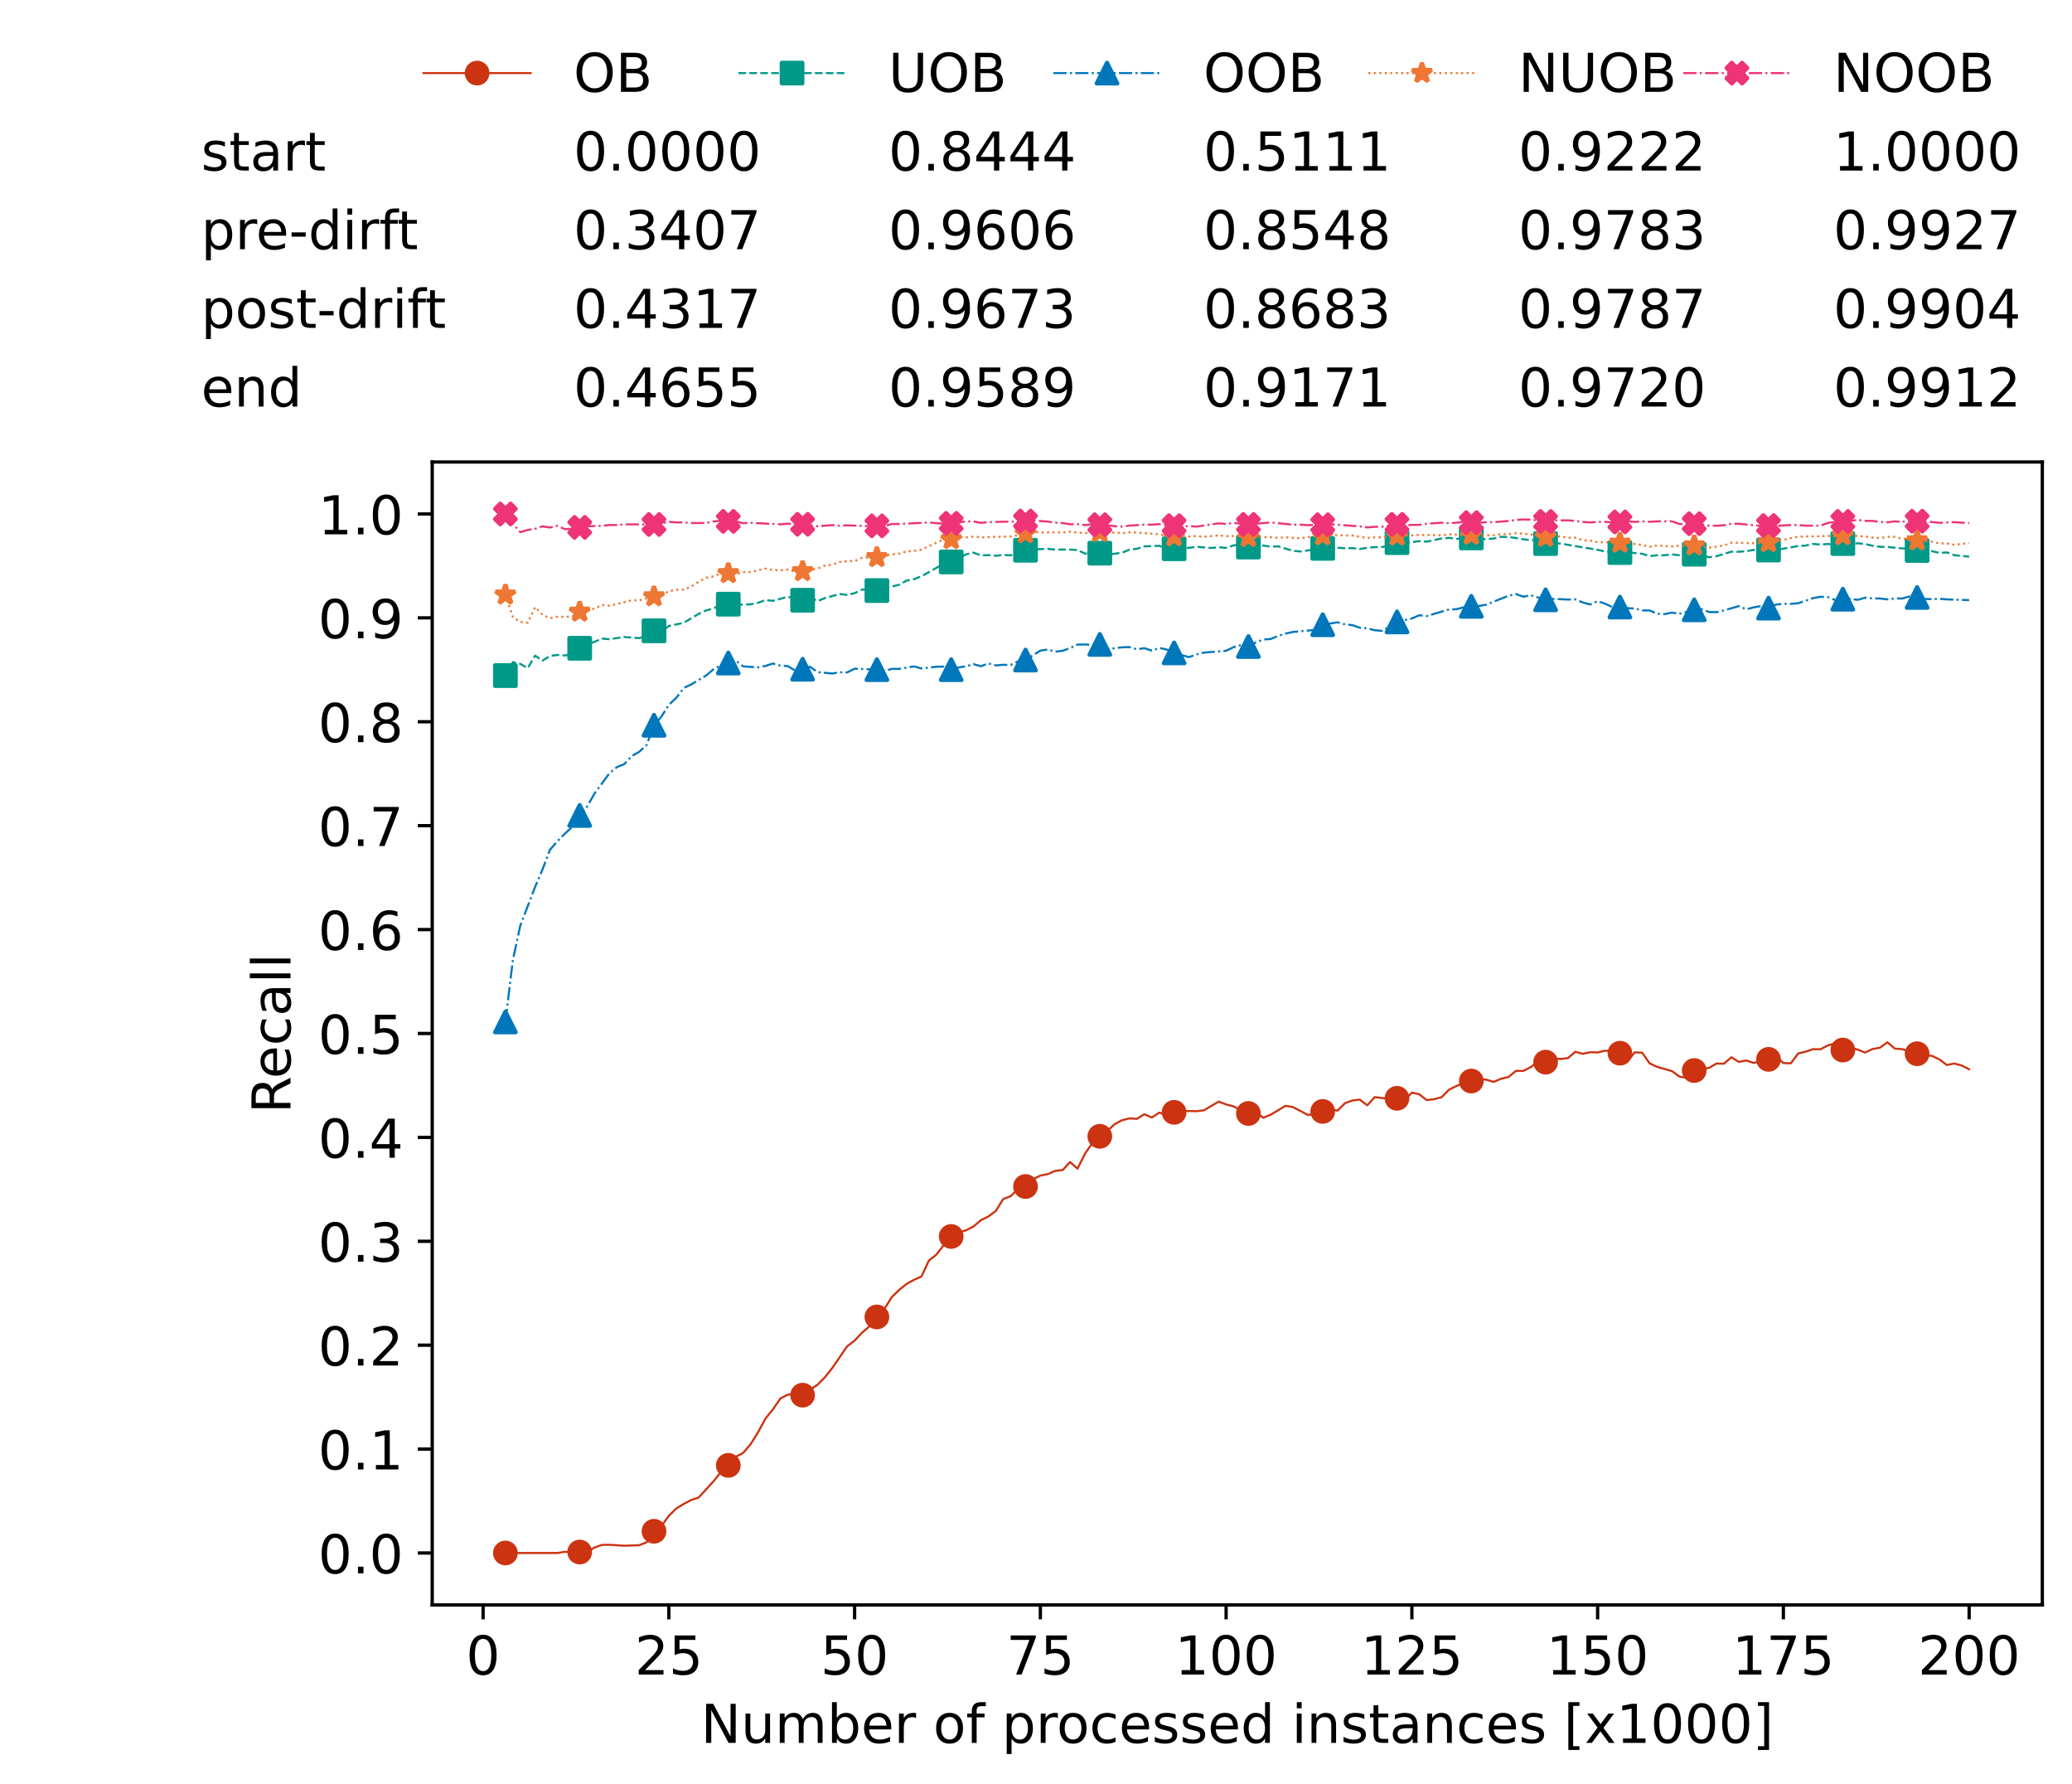 <?xml version="1.0" encoding="utf-8" standalone="no"?>
<!DOCTYPE svg PUBLIC "-//W3C//DTD SVG 1.1//EN"
  "http://www.w3.org/Graphics/SVG/1.1/DTD/svg11.dtd">
<!-- Created with matplotlib (https://matplotlib.org/) -->
<svg height="432.615pt" version="1.1" viewBox="0 0 502.65 432.615" width="502.65pt" xmlns="http://www.w3.org/2000/svg" xmlns:xlink="http://www.w3.org/1999/xlink">
 <defs>
  <style type="text/css">*{stroke-linecap:butt;stroke-linejoin:round;}</style>
 </defs>
 <g id="figure_1">
  <g id="patch_1">
   <path d="M 0 432.615 
L 502.65 432.615 
L 502.65 0 
L 0 0 
z
" style="fill:#ffffff;"/>
  </g>
  <g id="axes_1">
   <g id="patch_2">
    <path d="M 104.85 389.252 
L 495.45 389.252 
L 495.45 112.052 
L 104.85 112.052 
z
" style="fill:#ffffff;"/>
   </g>
   <g id="matplotlib.axis_1">
    <g id="xtick_1">
     <g id="line2d_1">
      <defs>
       <path d="M 0 0 
L 0 3.5 
" id="mbb5c00877b" style="stroke:#000000;stroke-width:0.8;"/>
      </defs>
      <g>
       <use style="stroke:#000000;stroke-width:0.8;" x="117.197" xlink:href="#mbb5c00877b" y="389.252"/>
      </g>
     </g>
     <g id="text_1">
      <!-- 0 -->
      <g transform="translate(113.061 406.13)scale(0.13 -0.13)">
       <defs>
        <path d="M 31.781 66.406 
Q 24.172 66.406 20.328 58.906 
Q 16.5 51.422 16.5 36.375 
Q 16.5 21.391 20.328 13.891 
Q 24.172 6.391 31.781 6.391 
Q 39.453 6.391 43.281 13.891 
Q 47.125 21.391 47.125 36.375 
Q 47.125 51.422 43.281 58.906 
Q 39.453 66.406 31.781 66.406 
z
M 31.781 74.219 
Q 44.047 74.219 50.516 64.516 
Q 56.984 54.828 56.984 36.375 
Q 56.984 17.969 50.516 8.266 
Q 44.047 -1.422 31.781 -1.422 
Q 19.531 -1.422 13.062 8.266 
Q 6.594 17.969 6.594 36.375 
Q 6.594 54.828 13.062 64.516 
Q 19.531 74.219 31.781 74.219 
z
" id="DejaVuSans-48"/>
       </defs>
       <use xlink:href="#DejaVuSans-48"/>
      </g>
     </g>
    </g>
    <g id="xtick_2">
     <g id="line2d_2">
      <g>
       <use style="stroke:#000000;stroke-width:0.8;" x="162.259" xlink:href="#mbb5c00877b" y="389.252"/>
      </g>
     </g>
     <g id="text_2">
      <!-- 25 -->
      <g transform="translate(153.988 406.13)scale(0.13 -0.13)">
       <defs>
        <path d="M 19.188 8.297 
L 53.609 8.297 
L 53.609 0 
L 7.328 0 
L 7.328 8.297 
Q 12.938 14.109 22.625 23.891 
Q 32.328 33.688 34.812 36.531 
Q 39.547 41.844 41.422 45.531 
Q 43.312 49.219 43.312 52.781 
Q 43.312 58.594 39.234 62.25 
Q 35.156 65.922 28.609 65.922 
Q 23.969 65.922 18.812 64.312 
Q 13.672 62.703 7.812 59.422 
L 7.812 69.391 
Q 13.766 71.781 18.938 73 
Q 24.125 74.219 28.422 74.219 
Q 39.75 74.219 46.484 68.547 
Q 53.219 62.891 53.219 53.422 
Q 53.219 48.922 51.531 44.891 
Q 49.859 40.875 45.406 35.406 
Q 44.188 33.984 37.641 27.219 
Q 31.109 20.453 19.188 8.297 
z
" id="DejaVuSans-50"/>
        <path d="M 10.797 72.906 
L 49.516 72.906 
L 49.516 64.594 
L 19.828 64.594 
L 19.828 46.734 
Q 21.969 47.469 24.109 47.828 
Q 26.266 48.188 28.422 48.188 
Q 40.625 48.188 47.75 41.5 
Q 54.891 34.812 54.891 23.391 
Q 54.891 11.625 47.562 5.094 
Q 40.234 -1.422 26.906 -1.422 
Q 22.312 -1.422 17.547 -0.641 
Q 12.797 0.141 7.719 1.703 
L 7.719 11.625 
Q 12.109 9.234 16.797 8.062 
Q 21.484 6.891 26.703 6.891 
Q 35.156 6.891 40.078 11.328 
Q 45.016 15.766 45.016 23.391 
Q 45.016 31 40.078 35.438 
Q 35.156 39.891 26.703 39.891 
Q 22.75 39.891 18.812 39.016 
Q 14.891 38.141 10.797 36.281 
z
" id="DejaVuSans-53"/>
       </defs>
       <use xlink:href="#DejaVuSans-50"/>
       <use x="63.623" xlink:href="#DejaVuSans-53"/>
      </g>
     </g>
    </g>
    <g id="xtick_3">
     <g id="line2d_3">
      <g>
       <use style="stroke:#000000;stroke-width:0.8;" x="207.322" xlink:href="#mbb5c00877b" y="389.252"/>
      </g>
     </g>
     <g id="text_3">
      <!-- 50 -->
      <g transform="translate(199.05 406.13)scale(0.13 -0.13)">
       <use xlink:href="#DejaVuSans-53"/>
       <use x="63.623" xlink:href="#DejaVuSans-48"/>
      </g>
     </g>
    </g>
    <g id="xtick_4">
     <g id="line2d_4">
      <g>
       <use style="stroke:#000000;stroke-width:0.8;" x="252.384" xlink:href="#mbb5c00877b" y="389.252"/>
      </g>
     </g>
     <g id="text_4">
      <!-- 75 -->
      <g transform="translate(244.113 406.13)scale(0.13 -0.13)">
       <defs>
        <path d="M 8.203 72.906 
L 55.078 72.906 
L 55.078 68.703 
L 28.609 0 
L 18.312 0 
L 43.219 64.594 
L 8.203 64.594 
z
" id="DejaVuSans-55"/>
       </defs>
       <use xlink:href="#DejaVuSans-55"/>
       <use x="63.623" xlink:href="#DejaVuSans-53"/>
      </g>
     </g>
    </g>
    <g id="xtick_5">
     <g id="line2d_5">
      <g>
       <use style="stroke:#000000;stroke-width:0.8;" x="297.446" xlink:href="#mbb5c00877b" y="389.252"/>
      </g>
     </g>
     <g id="text_5">
      <!-- 100 -->
      <g transform="translate(285.039 406.13)scale(0.13 -0.13)">
       <defs>
        <path d="M 12.406 8.297 
L 28.516 8.297 
L 28.516 63.922 
L 10.984 60.406 
L 10.984 69.391 
L 28.422 72.906 
L 38.281 72.906 
L 38.281 8.297 
L 54.391 8.297 
L 54.391 0 
L 12.406 0 
z
" id="DejaVuSans-49"/>
       </defs>
       <use xlink:href="#DejaVuSans-49"/>
       <use x="63.623" xlink:href="#DejaVuSans-48"/>
       <use x="127.246" xlink:href="#DejaVuSans-48"/>
      </g>
     </g>
    </g>
    <g id="xtick_6">
     <g id="line2d_6">
      <g>
       <use style="stroke:#000000;stroke-width:0.8;" x="342.509" xlink:href="#mbb5c00877b" y="389.252"/>
      </g>
     </g>
     <g id="text_6">
      <!-- 125 -->
      <g transform="translate(330.102 406.13)scale(0.13 -0.13)">
       <use xlink:href="#DejaVuSans-49"/>
       <use x="63.623" xlink:href="#DejaVuSans-50"/>
       <use x="127.246" xlink:href="#DejaVuSans-53"/>
      </g>
     </g>
    </g>
    <g id="xtick_7">
     <g id="line2d_7">
      <g>
       <use style="stroke:#000000;stroke-width:0.8;" x="387.571" xlink:href="#mbb5c00877b" y="389.252"/>
      </g>
     </g>
     <g id="text_7">
      <!-- 150 -->
      <g transform="translate(375.164 406.13)scale(0.13 -0.13)">
       <use xlink:href="#DejaVuSans-49"/>
       <use x="63.623" xlink:href="#DejaVuSans-53"/>
       <use x="127.246" xlink:href="#DejaVuSans-48"/>
      </g>
     </g>
    </g>
    <g id="xtick_8">
     <g id="line2d_8">
      <g>
       <use style="stroke:#000000;stroke-width:0.8;" x="432.633" xlink:href="#mbb5c00877b" y="389.252"/>
      </g>
     </g>
     <g id="text_8">
      <!-- 175 -->
      <g transform="translate(420.226 406.13)scale(0.13 -0.13)">
       <use xlink:href="#DejaVuSans-49"/>
       <use x="63.623" xlink:href="#DejaVuSans-55"/>
       <use x="127.246" xlink:href="#DejaVuSans-53"/>
      </g>
     </g>
    </g>
    <g id="xtick_9">
     <g id="line2d_9">
      <g>
       <use style="stroke:#000000;stroke-width:0.8;" x="477.695" xlink:href="#mbb5c00877b" y="389.252"/>
      </g>
     </g>
     <g id="text_9">
      <!-- 200 -->
      <g transform="translate(465.289 406.13)scale(0.13 -0.13)">
       <use xlink:href="#DejaVuSans-50"/>
       <use x="63.623" xlink:href="#DejaVuSans-48"/>
       <use x="127.246" xlink:href="#DejaVuSans-48"/>
      </g>
     </g>
    </g>
    <g id="text_10">
     <!-- Number of processed instances [x1000] -->
     <g transform="translate(170.025 422.711)scale(0.13 -0.13)">
      <defs>
       <path d="M 9.812 72.906 
L 23.094 72.906 
L 55.422 11.922 
L 55.422 72.906 
L 64.984 72.906 
L 64.984 0 
L 51.703 0 
L 19.391 60.984 
L 19.391 0 
L 9.812 0 
z
" id="DejaVuSans-78"/>
       <path d="M 8.5 21.578 
L 8.5 54.688 
L 17.484 54.688 
L 17.484 21.922 
Q 17.484 14.156 20.5 10.266 
Q 23.531 6.391 29.594 6.391 
Q 36.859 6.391 41.078 11.031 
Q 45.312 15.672 45.312 23.688 
L 45.312 54.688 
L 54.297 54.688 
L 54.297 0 
L 45.312 0 
L 45.312 8.406 
Q 42.047 3.422 37.719 1 
Q 33.406 -1.422 27.688 -1.422 
Q 18.266 -1.422 13.375 4.438 
Q 8.5 10.297 8.5 21.578 
z
M 31.109 56 
z
" id="DejaVuSans-117"/>
       <path d="M 52 44.188 
Q 55.375 50.25 60.062 53.125 
Q 64.75 56 71.094 56 
Q 79.641 56 84.281 50.016 
Q 88.922 44.047 88.922 33.016 
L 88.922 0 
L 79.891 0 
L 79.891 32.719 
Q 79.891 40.578 77.094 44.375 
Q 74.312 48.188 68.609 48.188 
Q 61.625 48.188 57.562 43.547 
Q 53.516 38.922 53.516 30.906 
L 53.516 0 
L 44.484 0 
L 44.484 32.719 
Q 44.484 40.625 41.703 44.406 
Q 38.922 48.188 33.109 48.188 
Q 26.219 48.188 22.156 43.531 
Q 18.109 38.875 18.109 30.906 
L 18.109 0 
L 9.078 0 
L 9.078 54.688 
L 18.109 54.688 
L 18.109 46.188 
Q 21.188 51.219 25.484 53.609 
Q 29.781 56 35.688 56 
Q 41.656 56 45.828 52.969 
Q 50 49.953 52 44.188 
z
" id="DejaVuSans-109"/>
       <path d="M 48.688 27.297 
Q 48.688 37.203 44.609 42.844 
Q 40.531 48.484 33.406 48.484 
Q 26.266 48.484 22.188 42.844 
Q 18.109 37.203 18.109 27.297 
Q 18.109 17.391 22.188 11.75 
Q 26.266 6.109 33.406 6.109 
Q 40.531 6.109 44.609 11.75 
Q 48.688 17.391 48.688 27.297 
z
M 18.109 46.391 
Q 20.953 51.266 25.266 53.625 
Q 29.594 56 35.594 56 
Q 45.562 56 51.781 48.094 
Q 58.016 40.188 58.016 27.297 
Q 58.016 14.406 51.781 6.484 
Q 45.562 -1.422 35.594 -1.422 
Q 29.594 -1.422 25.266 0.953 
Q 20.953 3.328 18.109 8.203 
L 18.109 0 
L 9.078 0 
L 9.078 75.984 
L 18.109 75.984 
z
" id="DejaVuSans-98"/>
       <path d="M 56.203 29.594 
L 56.203 25.203 
L 14.891 25.203 
Q 15.484 15.922 20.484 11.062 
Q 25.484 6.203 34.422 6.203 
Q 39.594 6.203 44.453 7.469 
Q 49.312 8.734 54.109 11.281 
L 54.109 2.781 
Q 49.266 0.734 44.188 -0.344 
Q 39.109 -1.422 33.891 -1.422 
Q 20.797 -1.422 13.156 6.188 
Q 5.516 13.812 5.516 26.812 
Q 5.516 40.234 12.766 48.109 
Q 20.016 56 32.328 56 
Q 43.359 56 49.781 48.891 
Q 56.203 41.797 56.203 29.594 
z
M 47.219 32.234 
Q 47.125 39.594 43.094 43.984 
Q 39.062 48.391 32.422 48.391 
Q 24.906 48.391 20.391 44.141 
Q 15.875 39.891 15.188 32.172 
z
" id="DejaVuSans-101"/>
       <path d="M 41.109 46.297 
Q 39.594 47.172 37.812 47.578 
Q 36.031 48 33.891 48 
Q 26.266 48 22.188 43.047 
Q 18.109 38.094 18.109 28.812 
L 18.109 0 
L 9.078 0 
L 9.078 54.688 
L 18.109 54.688 
L 18.109 46.188 
Q 20.953 51.172 25.484 53.578 
Q 30.031 56 36.531 56 
Q 37.453 56 38.578 55.875 
Q 39.703 55.766 41.062 55.516 
z
" id="DejaVuSans-114"/>
       <path id="DejaVuSans-32"/>
       <path d="M 30.609 48.391 
Q 23.391 48.391 19.188 42.75 
Q 14.984 37.109 14.984 27.297 
Q 14.984 17.484 19.156 11.844 
Q 23.344 6.203 30.609 6.203 
Q 37.797 6.203 41.984 11.859 
Q 46.188 17.531 46.188 27.297 
Q 46.188 37.016 41.984 42.703 
Q 37.797 48.391 30.609 48.391 
z
M 30.609 56 
Q 42.328 56 49.016 48.375 
Q 55.719 40.766 55.719 27.297 
Q 55.719 13.875 49.016 6.219 
Q 42.328 -1.422 30.609 -1.422 
Q 18.844 -1.422 12.172 6.219 
Q 5.516 13.875 5.516 27.297 
Q 5.516 40.766 12.172 48.375 
Q 18.844 56 30.609 56 
z
" id="DejaVuSans-111"/>
       <path d="M 37.109 75.984 
L 37.109 68.5 
L 28.516 68.5 
Q 23.688 68.5 21.797 66.547 
Q 19.922 64.594 19.922 59.516 
L 19.922 54.688 
L 34.719 54.688 
L 34.719 47.703 
L 19.922 47.703 
L 19.922 0 
L 10.891 0 
L 10.891 47.703 
L 2.297 47.703 
L 2.297 54.688 
L 10.891 54.688 
L 10.891 58.5 
Q 10.891 67.625 15.141 71.797 
Q 19.391 75.984 28.609 75.984 
z
" id="DejaVuSans-102"/>
       <path d="M 18.109 8.203 
L 18.109 -20.797 
L 9.078 -20.797 
L 9.078 54.688 
L 18.109 54.688 
L 18.109 46.391 
Q 20.953 51.266 25.266 53.625 
Q 29.594 56 35.594 56 
Q 45.562 56 51.781 48.094 
Q 58.016 40.188 58.016 27.297 
Q 58.016 14.406 51.781 6.484 
Q 45.562 -1.422 35.594 -1.422 
Q 29.594 -1.422 25.266 0.953 
Q 20.953 3.328 18.109 8.203 
z
M 48.688 27.297 
Q 48.688 37.203 44.609 42.844 
Q 40.531 48.484 33.406 48.484 
Q 26.266 48.484 22.188 42.844 
Q 18.109 37.203 18.109 27.297 
Q 18.109 17.391 22.188 11.75 
Q 26.266 6.109 33.406 6.109 
Q 40.531 6.109 44.609 11.75 
Q 48.688 17.391 48.688 27.297 
z
" id="DejaVuSans-112"/>
       <path d="M 48.781 52.594 
L 48.781 44.188 
Q 44.969 46.297 41.141 47.344 
Q 37.312 48.391 33.406 48.391 
Q 24.656 48.391 19.812 42.844 
Q 14.984 37.312 14.984 27.297 
Q 14.984 17.281 19.812 11.734 
Q 24.656 6.203 33.406 6.203 
Q 37.312 6.203 41.141 7.25 
Q 44.969 8.297 48.781 10.406 
L 48.781 2.094 
Q 45.016 0.344 40.984 -0.531 
Q 36.969 -1.422 32.422 -1.422 
Q 20.062 -1.422 12.781 6.344 
Q 5.516 14.109 5.516 27.297 
Q 5.516 40.672 12.859 48.328 
Q 20.219 56 33.016 56 
Q 37.156 56 41.109 55.141 
Q 45.062 54.297 48.781 52.594 
z
" id="DejaVuSans-99"/>
       <path d="M 44.281 53.078 
L 44.281 44.578 
Q 40.484 46.531 36.375 47.5 
Q 32.281 48.484 27.875 48.484 
Q 21.188 48.484 17.844 46.438 
Q 14.5 44.391 14.5 40.281 
Q 14.5 37.156 16.891 35.375 
Q 19.281 33.594 26.516 31.984 
L 29.594 31.297 
Q 39.156 29.25 43.188 25.516 
Q 47.219 21.781 47.219 15.094 
Q 47.219 7.469 41.188 3.016 
Q 35.156 -1.422 24.609 -1.422 
Q 20.219 -1.422 15.453 -0.562 
Q 10.688 0.297 5.422 2 
L 5.422 11.281 
Q 10.406 8.688 15.234 7.391 
Q 20.062 6.109 24.812 6.109 
Q 31.156 6.109 34.562 8.281 
Q 37.984 10.453 37.984 14.406 
Q 37.984 18.062 35.516 20.016 
Q 33.062 21.969 24.703 23.781 
L 21.578 24.516 
Q 13.234 26.266 9.516 29.906 
Q 5.812 33.547 5.812 39.891 
Q 5.812 47.609 11.281 51.797 
Q 16.75 56 26.812 56 
Q 31.781 56 36.172 55.266 
Q 40.578 54.547 44.281 53.078 
z
" id="DejaVuSans-115"/>
       <path d="M 45.406 46.391 
L 45.406 75.984 
L 54.391 75.984 
L 54.391 0 
L 45.406 0 
L 45.406 8.203 
Q 42.578 3.328 38.25 0.953 
Q 33.938 -1.422 27.875 -1.422 
Q 17.969 -1.422 11.734 6.484 
Q 5.516 14.406 5.516 27.297 
Q 5.516 40.188 11.734 48.094 
Q 17.969 56 27.875 56 
Q 33.938 56 38.25 53.625 
Q 42.578 51.266 45.406 46.391 
z
M 14.797 27.297 
Q 14.797 17.391 18.875 11.75 
Q 22.953 6.109 30.078 6.109 
Q 37.203 6.109 41.297 11.75 
Q 45.406 17.391 45.406 27.297 
Q 45.406 37.203 41.297 42.844 
Q 37.203 48.484 30.078 48.484 
Q 22.953 48.484 18.875 42.844 
Q 14.797 37.203 14.797 27.297 
z
" id="DejaVuSans-100"/>
       <path d="M 9.422 54.688 
L 18.406 54.688 
L 18.406 0 
L 9.422 0 
z
M 9.422 75.984 
L 18.406 75.984 
L 18.406 64.594 
L 9.422 64.594 
z
" id="DejaVuSans-105"/>
       <path d="M 54.891 33.016 
L 54.891 0 
L 45.906 0 
L 45.906 32.719 
Q 45.906 40.484 42.875 44.328 
Q 39.844 48.188 33.797 48.188 
Q 26.516 48.188 22.312 43.547 
Q 18.109 38.922 18.109 30.906 
L 18.109 0 
L 9.078 0 
L 9.078 54.688 
L 18.109 54.688 
L 18.109 46.188 
Q 21.344 51.125 25.703 53.562 
Q 30.078 56 35.797 56 
Q 45.219 56 50.047 50.172 
Q 54.891 44.344 54.891 33.016 
z
" id="DejaVuSans-110"/>
       <path d="M 18.312 70.219 
L 18.312 54.688 
L 36.812 54.688 
L 36.812 47.703 
L 18.312 47.703 
L 18.312 18.016 
Q 18.312 11.328 20.141 9.422 
Q 21.969 7.516 27.594 7.516 
L 36.812 7.516 
L 36.812 0 
L 27.594 0 
Q 17.188 0 13.234 3.875 
Q 9.281 7.766 9.281 18.016 
L 9.281 47.703 
L 2.688 47.703 
L 2.688 54.688 
L 9.281 54.688 
L 9.281 70.219 
z
" id="DejaVuSans-116"/>
       <path d="M 34.281 27.484 
Q 23.391 27.484 19.188 25 
Q 14.984 22.516 14.984 16.5 
Q 14.984 11.719 18.141 8.906 
Q 21.297 6.109 26.703 6.109 
Q 34.188 6.109 38.703 11.406 
Q 43.219 16.703 43.219 25.484 
L 43.219 27.484 
z
M 52.203 31.203 
L 52.203 0 
L 43.219 0 
L 43.219 8.297 
Q 40.141 3.328 35.547 0.953 
Q 30.953 -1.422 24.312 -1.422 
Q 15.922 -1.422 10.953 3.297 
Q 6 8.016 6 15.922 
Q 6 25.141 12.172 29.828 
Q 18.359 34.516 30.609 34.516 
L 43.219 34.516 
L 43.219 35.406 
Q 43.219 41.609 39.141 45 
Q 35.062 48.391 27.688 48.391 
Q 23 48.391 18.547 47.266 
Q 14.109 46.141 10.016 43.891 
L 10.016 52.203 
Q 14.938 54.109 19.578 55.047 
Q 24.219 56 28.609 56 
Q 40.484 56 46.344 49.844 
Q 52.203 43.703 52.203 31.203 
z
" id="DejaVuSans-97"/>
       <path d="M 8.594 75.984 
L 29.297 75.984 
L 29.297 69 
L 17.578 69 
L 17.578 -6.203 
L 29.297 -6.203 
L 29.297 -13.188 
L 8.594 -13.188 
z
" id="DejaVuSans-91"/>
       <path d="M 54.891 54.688 
L 35.109 28.078 
L 55.906 0 
L 45.312 0 
L 29.391 21.484 
L 13.484 0 
L 2.875 0 
L 24.125 28.609 
L 4.688 54.688 
L 15.281 54.688 
L 29.781 35.203 
L 44.281 54.688 
z
" id="DejaVuSans-120"/>
       <path d="M 30.422 75.984 
L 30.422 -13.188 
L 9.719 -13.188 
L 9.719 -6.203 
L 21.391 -6.203 
L 21.391 69 
L 9.719 69 
L 9.719 75.984 
z
" id="DejaVuSans-93"/>
      </defs>
      <use xlink:href="#DejaVuSans-78"/>
      <use x="74.805" xlink:href="#DejaVuSans-117"/>
      <use x="138.184" xlink:href="#DejaVuSans-109"/>
      <use x="235.596" xlink:href="#DejaVuSans-98"/>
      <use x="299.072" xlink:href="#DejaVuSans-101"/>
      <use x="360.596" xlink:href="#DejaVuSans-114"/>
      <use x="401.709" xlink:href="#DejaVuSans-32"/>
      <use x="433.496" xlink:href="#DejaVuSans-111"/>
      <use x="494.678" xlink:href="#DejaVuSans-102"/>
      <use x="529.883" xlink:href="#DejaVuSans-32"/>
      <use x="561.67" xlink:href="#DejaVuSans-112"/>
      <use x="625.146" xlink:href="#DejaVuSans-114"/>
      <use x="664.01" xlink:href="#DejaVuSans-111"/>
      <use x="725.191" xlink:href="#DejaVuSans-99"/>
      <use x="780.172" xlink:href="#DejaVuSans-101"/>
      <use x="841.695" xlink:href="#DejaVuSans-115"/>
      <use x="893.795" xlink:href="#DejaVuSans-115"/>
      <use x="945.895" xlink:href="#DejaVuSans-101"/>
      <use x="1007.418" xlink:href="#DejaVuSans-100"/>
      <use x="1070.895" xlink:href="#DejaVuSans-32"/>
      <use x="1102.682" xlink:href="#DejaVuSans-105"/>
      <use x="1130.465" xlink:href="#DejaVuSans-110"/>
      <use x="1193.844" xlink:href="#DejaVuSans-115"/>
      <use x="1245.943" xlink:href="#DejaVuSans-116"/>
      <use x="1285.152" xlink:href="#DejaVuSans-97"/>
      <use x="1346.432" xlink:href="#DejaVuSans-110"/>
      <use x="1409.811" xlink:href="#DejaVuSans-99"/>
      <use x="1464.791" xlink:href="#DejaVuSans-101"/>
      <use x="1526.314" xlink:href="#DejaVuSans-115"/>
      <use x="1578.414" xlink:href="#DejaVuSans-32"/>
      <use x="1610.201" xlink:href="#DejaVuSans-91"/>
      <use x="1649.215" xlink:href="#DejaVuSans-120"/>
      <use x="1708.395" xlink:href="#DejaVuSans-49"/>
      <use x="1772.018" xlink:href="#DejaVuSans-48"/>
      <use x="1835.641" xlink:href="#DejaVuSans-48"/>
      <use x="1899.264" xlink:href="#DejaVuSans-48"/>
      <use x="1962.887" xlink:href="#DejaVuSans-93"/>
     </g>
    </g>
   </g>
   <g id="matplotlib.axis_2">
    <g id="ytick_1">
     <g id="line2d_10">
      <defs>
       <path d="M 0 0 
L -3.5 0 
" id="mf299429b6d" style="stroke:#000000;stroke-width:0.8;"/>
      </defs>
      <g>
       <use style="stroke:#000000;stroke-width:0.8;" x="104.85" xlink:href="#mf299429b6d" y="376.652"/>
      </g>
     </g>
     <g id="text_11">
      <!-- 0.0 -->
      <g transform="translate(77.176 381.591)scale(0.13 -0.13)">
       <defs>
        <path d="M 10.688 12.406 
L 21 12.406 
L 21 0 
L 10.688 0 
z
" id="DejaVuSans-46"/>
       </defs>
       <use xlink:href="#DejaVuSans-48"/>
       <use x="63.623" xlink:href="#DejaVuSans-46"/>
       <use x="95.41" xlink:href="#DejaVuSans-48"/>
      </g>
     </g>
    </g>
    <g id="ytick_2">
     <g id="line2d_11">
      <g>
       <use style="stroke:#000000;stroke-width:0.8;" x="104.85" xlink:href="#mf299429b6d" y="351.452"/>
      </g>
     </g>
     <g id="text_12">
      <!-- 0.1 -->
      <g transform="translate(77.176 356.391)scale(0.13 -0.13)">
       <use xlink:href="#DejaVuSans-48"/>
       <use x="63.623" xlink:href="#DejaVuSans-46"/>
       <use x="95.41" xlink:href="#DejaVuSans-49"/>
      </g>
     </g>
    </g>
    <g id="ytick_3">
     <g id="line2d_12">
      <g>
       <use style="stroke:#000000;stroke-width:0.8;" x="104.85" xlink:href="#mf299429b6d" y="326.252"/>
      </g>
     </g>
     <g id="text_13">
      <!-- 0.2 -->
      <g transform="translate(77.176 331.191)scale(0.13 -0.13)">
       <use xlink:href="#DejaVuSans-48"/>
       <use x="63.623" xlink:href="#DejaVuSans-46"/>
       <use x="95.41" xlink:href="#DejaVuSans-50"/>
      </g>
     </g>
    </g>
    <g id="ytick_4">
     <g id="line2d_13">
      <g>
       <use style="stroke:#000000;stroke-width:0.8;" x="104.85" xlink:href="#mf299429b6d" y="301.052"/>
      </g>
     </g>
     <g id="text_14">
      <!-- 0.3 -->
      <g transform="translate(77.176 305.991)scale(0.13 -0.13)">
       <defs>
        <path d="M 40.578 39.312 
Q 47.656 37.797 51.625 33 
Q 55.609 28.219 55.609 21.188 
Q 55.609 10.406 48.188 4.484 
Q 40.766 -1.422 27.094 -1.422 
Q 22.516 -1.422 17.656 -0.516 
Q 12.797 0.391 7.625 2.203 
L 7.625 11.719 
Q 11.719 9.328 16.594 8.109 
Q 21.484 6.891 26.812 6.891 
Q 36.078 6.891 40.938 10.547 
Q 45.797 14.203 45.797 21.188 
Q 45.797 27.641 41.281 31.266 
Q 36.766 34.906 28.719 34.906 
L 20.219 34.906 
L 20.219 43.016 
L 29.109 43.016 
Q 36.375 43.016 40.234 45.922 
Q 44.094 48.828 44.094 54.297 
Q 44.094 59.906 40.109 62.906 
Q 36.141 65.922 28.719 65.922 
Q 24.656 65.922 20.016 65.031 
Q 15.375 64.156 9.812 62.312 
L 9.812 71.094 
Q 15.438 72.656 20.344 73.438 
Q 25.25 74.219 29.594 74.219 
Q 40.828 74.219 47.359 69.109 
Q 53.906 64.016 53.906 55.328 
Q 53.906 49.266 50.438 45.094 
Q 46.969 40.922 40.578 39.312 
z
" id="DejaVuSans-51"/>
       </defs>
       <use xlink:href="#DejaVuSans-48"/>
       <use x="63.623" xlink:href="#DejaVuSans-46"/>
       <use x="95.41" xlink:href="#DejaVuSans-51"/>
      </g>
     </g>
    </g>
    <g id="ytick_5">
     <g id="line2d_14">
      <g>
       <use style="stroke:#000000;stroke-width:0.8;" x="104.85" xlink:href="#mf299429b6d" y="275.852"/>
      </g>
     </g>
     <g id="text_15">
      <!-- 0.4 -->
      <g transform="translate(77.176 280.791)scale(0.13 -0.13)">
       <defs>
        <path d="M 37.797 64.312 
L 12.891 25.391 
L 37.797 25.391 
z
M 35.203 72.906 
L 47.609 72.906 
L 47.609 25.391 
L 58.016 25.391 
L 58.016 17.188 
L 47.609 17.188 
L 47.609 0 
L 37.797 0 
L 37.797 17.188 
L 4.891 17.188 
L 4.891 26.703 
z
" id="DejaVuSans-52"/>
       </defs>
       <use xlink:href="#DejaVuSans-48"/>
       <use x="63.623" xlink:href="#DejaVuSans-46"/>
       <use x="95.41" xlink:href="#DejaVuSans-52"/>
      </g>
     </g>
    </g>
    <g id="ytick_6">
     <g id="line2d_15">
      <g>
       <use style="stroke:#000000;stroke-width:0.8;" x="104.85" xlink:href="#mf299429b6d" y="250.652"/>
      </g>
     </g>
     <g id="text_16">
      <!-- 0.5 -->
      <g transform="translate(77.176 255.591)scale(0.13 -0.13)">
       <use xlink:href="#DejaVuSans-48"/>
       <use x="63.623" xlink:href="#DejaVuSans-46"/>
       <use x="95.41" xlink:href="#DejaVuSans-53"/>
      </g>
     </g>
    </g>
    <g id="ytick_7">
     <g id="line2d_16">
      <g>
       <use style="stroke:#000000;stroke-width:0.8;" x="104.85" xlink:href="#mf299429b6d" y="225.452"/>
      </g>
     </g>
     <g id="text_17">
      <!-- 0.6 -->
      <g transform="translate(77.176 230.391)scale(0.13 -0.13)">
       <defs>
        <path d="M 33.016 40.375 
Q 26.375 40.375 22.484 35.828 
Q 18.609 31.297 18.609 23.391 
Q 18.609 15.531 22.484 10.953 
Q 26.375 6.391 33.016 6.391 
Q 39.656 6.391 43.531 10.953 
Q 47.406 15.531 47.406 23.391 
Q 47.406 31.297 43.531 35.828 
Q 39.656 40.375 33.016 40.375 
z
M 52.594 71.297 
L 52.594 62.312 
Q 48.875 64.062 45.094 64.984 
Q 41.312 65.922 37.594 65.922 
Q 27.828 65.922 22.672 59.328 
Q 17.531 52.734 16.797 39.406 
Q 19.672 43.656 24.016 45.922 
Q 28.375 48.188 33.594 48.188 
Q 44.578 48.188 50.953 41.516 
Q 57.328 34.859 57.328 23.391 
Q 57.328 12.156 50.688 5.359 
Q 44.047 -1.422 33.016 -1.422 
Q 20.359 -1.422 13.672 8.266 
Q 6.984 17.969 6.984 36.375 
Q 6.984 53.656 15.188 63.938 
Q 23.391 74.219 37.203 74.219 
Q 40.922 74.219 44.703 73.484 
Q 48.484 72.75 52.594 71.297 
z
" id="DejaVuSans-54"/>
       </defs>
       <use xlink:href="#DejaVuSans-48"/>
       <use x="63.623" xlink:href="#DejaVuSans-46"/>
       <use x="95.41" xlink:href="#DejaVuSans-54"/>
      </g>
     </g>
    </g>
    <g id="ytick_8">
     <g id="line2d_17">
      <g>
       <use style="stroke:#000000;stroke-width:0.8;" x="104.85" xlink:href="#mf299429b6d" y="200.252"/>
      </g>
     </g>
     <g id="text_18">
      <!-- 0.7 -->
      <g transform="translate(77.176 205.191)scale(0.13 -0.13)">
       <use xlink:href="#DejaVuSans-48"/>
       <use x="63.623" xlink:href="#DejaVuSans-46"/>
       <use x="95.41" xlink:href="#DejaVuSans-55"/>
      </g>
     </g>
    </g>
    <g id="ytick_9">
     <g id="line2d_18">
      <g>
       <use style="stroke:#000000;stroke-width:0.8;" x="104.85" xlink:href="#mf299429b6d" y="175.052"/>
      </g>
     </g>
     <g id="text_19">
      <!-- 0.8 -->
      <g transform="translate(77.176 179.991)scale(0.13 -0.13)">
       <defs>
        <path d="M 31.781 34.625 
Q 24.75 34.625 20.719 30.859 
Q 16.703 27.094 16.703 20.516 
Q 16.703 13.922 20.719 10.156 
Q 24.75 6.391 31.781 6.391 
Q 38.812 6.391 42.859 10.172 
Q 46.922 13.969 46.922 20.516 
Q 46.922 27.094 42.891 30.859 
Q 38.875 34.625 31.781 34.625 
z
M 21.922 38.812 
Q 15.578 40.375 12.031 44.719 
Q 8.5 49.078 8.5 55.328 
Q 8.5 64.062 14.719 69.141 
Q 20.953 74.219 31.781 74.219 
Q 42.672 74.219 48.875 69.141 
Q 55.078 64.062 55.078 55.328 
Q 55.078 49.078 51.531 44.719 
Q 48 40.375 41.703 38.812 
Q 48.828 37.156 52.797 32.312 
Q 56.781 27.484 56.781 20.516 
Q 56.781 9.906 50.312 4.234 
Q 43.844 -1.422 31.781 -1.422 
Q 19.734 -1.422 13.25 4.234 
Q 6.781 9.906 6.781 20.516 
Q 6.781 27.484 10.781 32.312 
Q 14.797 37.156 21.922 38.812 
z
M 18.312 54.391 
Q 18.312 48.734 21.844 45.562 
Q 25.391 42.391 31.781 42.391 
Q 38.141 42.391 41.719 45.562 
Q 45.312 48.734 45.312 54.391 
Q 45.312 60.062 41.719 63.234 
Q 38.141 66.406 31.781 66.406 
Q 25.391 66.406 21.844 63.234 
Q 18.312 60.062 18.312 54.391 
z
" id="DejaVuSans-56"/>
       </defs>
       <use xlink:href="#DejaVuSans-48"/>
       <use x="63.623" xlink:href="#DejaVuSans-46"/>
       <use x="95.41" xlink:href="#DejaVuSans-56"/>
      </g>
     </g>
    </g>
    <g id="ytick_10">
     <g id="line2d_19">
      <g>
       <use style="stroke:#000000;stroke-width:0.8;" x="104.85" xlink:href="#mf299429b6d" y="149.852"/>
      </g>
     </g>
     <g id="text_20">
      <!-- 0.9 -->
      <g transform="translate(77.176 154.791)scale(0.13 -0.13)">
       <defs>
        <path d="M 10.984 1.516 
L 10.984 10.5 
Q 14.703 8.734 18.5 7.812 
Q 22.312 6.891 25.984 6.891 
Q 35.75 6.891 40.891 13.453 
Q 46.047 20.016 46.781 33.406 
Q 43.953 29.203 39.594 26.953 
Q 35.25 24.703 29.984 24.703 
Q 19.047 24.703 12.672 31.312 
Q 6.297 37.938 6.297 49.422 
Q 6.297 60.641 12.938 67.422 
Q 19.578 74.219 30.609 74.219 
Q 43.266 74.219 49.922 64.516 
Q 56.594 54.828 56.594 36.375 
Q 56.594 19.141 48.406 8.859 
Q 40.234 -1.422 26.422 -1.422 
Q 22.703 -1.422 18.891 -0.688 
Q 15.094 0.047 10.984 1.516 
z
M 30.609 32.422 
Q 37.25 32.422 41.125 36.953 
Q 45.016 41.5 45.016 49.422 
Q 45.016 57.281 41.125 61.844 
Q 37.25 66.406 30.609 66.406 
Q 23.969 66.406 20.094 61.844 
Q 16.219 57.281 16.219 49.422 
Q 16.219 41.5 20.094 36.953 
Q 23.969 32.422 30.609 32.422 
z
" id="DejaVuSans-57"/>
       </defs>
       <use xlink:href="#DejaVuSans-48"/>
       <use x="63.623" xlink:href="#DejaVuSans-46"/>
       <use x="95.41" xlink:href="#DejaVuSans-57"/>
      </g>
     </g>
    </g>
    <g id="ytick_11">
     <g id="line2d_20">
      <g>
       <use style="stroke:#000000;stroke-width:0.8;" x="104.85" xlink:href="#mf299429b6d" y="124.652"/>
      </g>
     </g>
     <g id="text_21">
      <!-- 1.0 -->
      <g transform="translate(77.176 129.591)scale(0.13 -0.13)">
       <use xlink:href="#DejaVuSans-49"/>
       <use x="63.623" xlink:href="#DejaVuSans-46"/>
       <use x="95.41" xlink:href="#DejaVuSans-48"/>
      </g>
     </g>
    </g>
    <g id="text_22">
     <!-- Recall -->
     <g transform="translate(70.472 270.044)rotate(-90)scale(0.13 -0.13)">
      <defs>
       <path d="M 44.391 34.188 
Q 47.562 33.109 50.562 29.594 
Q 53.562 26.078 56.594 19.922 
L 66.609 0 
L 56 0 
L 46.688 18.703 
Q 43.062 26.031 39.672 28.422 
Q 36.281 30.812 30.422 30.812 
L 19.672 30.812 
L 19.672 0 
L 9.812 0 
L 9.812 72.906 
L 32.078 72.906 
Q 44.578 72.906 50.734 67.672 
Q 56.891 62.453 56.891 51.906 
Q 56.891 45.016 53.688 40.469 
Q 50.484 35.938 44.391 34.188 
z
M 19.672 64.797 
L 19.672 38.922 
L 32.078 38.922 
Q 39.203 38.922 42.844 42.219 
Q 46.484 45.516 46.484 51.906 
Q 46.484 58.297 42.844 61.547 
Q 39.203 64.797 32.078 64.797 
z
" id="DejaVuSans-82"/>
       <path d="M 9.422 75.984 
L 18.406 75.984 
L 18.406 0 
L 9.422 0 
z
" id="DejaVuSans-108"/>
      </defs>
      <use xlink:href="#DejaVuSans-82"/>
      <use x="64.982" xlink:href="#DejaVuSans-101"/>
      <use x="126.506" xlink:href="#DejaVuSans-99"/>
      <use x="181.486" xlink:href="#DejaVuSans-97"/>
      <use x="242.766" xlink:href="#DejaVuSans-108"/>
      <use x="270.549" xlink:href="#DejaVuSans-108"/>
     </g>
    </g>
   </g>
   <g id="line2d_21"/>
   <g id="line2d_22"/>
   <g id="line2d_23"/>
   <g id="line2d_24"/>
   <g id="line2d_25"/>
   <g id="line2d_26">
    <path clip-path="url(#p2f7fbc3837)" d="M 122.605 376.652 
L 135.222 376.652 
L 137.024 376.372 
L 142.432 376.442 
L 144.234 375.318 
L 146.037 374.693 
L 147.839 374.657 
L 151.444 374.892 
L 155.049 374.767 
L 156.852 374.066 
L 158.654 371.386 
L 160.457 370.1 
L 162.259 367.632 
L 164.062 365.851 
L 165.864 364.761 
L 167.667 363.804 
L 169.469 363.215 
L 173.074 359.293 
L 174.877 357.023 
L 176.679 355.401 
L 178.482 353.344 
L 180.284 352.367 
L 182.087 350.277 
L 183.889 347.396 
L 185.692 344.06 
L 187.494 341.837 
L 189.297 339.2 
L 191.099 338.242 
L 192.902 338.078 
L 194.704 338.375 
L 196.507 337.031 
L 198.309 335.862 
L 200.112 334.043 
L 201.914 331.773 
L 205.519 326.524 
L 207.322 325.144 
L 209.124 323.223 
L 210.927 321.687 
L 212.729 319.406 
L 214.532 317.503 
L 216.334 314.587 
L 218.137 312.836 
L 219.939 311.395 
L 221.742 310.39 
L 223.544 309.595 
L 225.347 305.715 
L 227.149 304.302 
L 228.952 301.974 
L 230.754 299.883 
L 232.557 298.947 
L 234.359 298.384 
L 236.162 297.458 
L 237.964 295.944 
L 239.767 295.039 
L 241.569 293.706 
L 243.372 290.807 
L 245.174 290.119 
L 246.976 288.363 
L 248.779 287.766 
L 250.581 286.031 
L 252.384 285.111 
L 254.186 284.762 
L 255.989 283.981 
L 257.791 283.771 
L 259.594 281.835 
L 261.396 283.432 
L 263.199 279.836 
L 265.001 277.201 
L 266.804 275.596 
L 268.606 274.297 
L 270.409 272.647 
L 272.211 271.69 
L 274.014 271.241 
L 275.816 271.36 
L 277.619 270.228 
L 279.421 271.039 
L 281.224 269.854 
L 283.026 270.426 
L 284.829 269.778 
L 286.631 269.543 
L 288.434 269.449 
L 290.236 269.507 
L 292.039 269.294 
L 295.644 267.178 
L 297.446 267.86 
L 299.249 268.337 
L 301.051 269.282 
L 302.854 270.056 
L 304.656 269.682 
L 306.459 271.092 
L 308.261 270.357 
L 311.866 268.184 
L 313.669 268.507 
L 317.274 270.404 
L 319.076 270.176 
L 320.879 269.556 
L 322.681 269.064 
L 324.484 269.343 
L 326.286 267.558 
L 328.089 266.902 
L 329.891 266.698 
L 331.694 268.07 
L 333.496 266.091 
L 337.101 266.518 
L 338.904 266.379 
L 340.706 266.91 
L 342.509 264.99 
L 344.311 265.402 
L 346.114 266.825 
L 347.916 266.587 
L 349.719 266.104 
L 351.521 264.292 
L 353.324 263.394 
L 355.126 262.662 
L 358.731 261.68 
L 360.533 261.854 
L 362.336 262.403 
L 364.138 261.639 
L 365.941 261.204 
L 367.743 259.729 
L 369.546 259.733 
L 371.348 258.821 
L 373.151 257.416 
L 374.953 257.61 
L 376.756 256.655 
L 378.558 256.847 
L 380.361 256.626 
L 382.163 255.094 
L 383.966 255.591 
L 385.768 255.194 
L 387.571 255.253 
L 389.373 254.841 
L 391.176 254.869 
L 392.978 255.435 
L 394.781 257.465 
L 396.583 255.22 
L 398.386 255.322 
L 400.188 257.908 
L 401.991 258.747 
L 405.596 259.775 
L 407.398 261.111 
L 409.201 261.386 
L 411.003 259.636 
L 414.608 258.993 
L 416.411 257.941 
L 418.213 257.985 
L 420.016 256.421 
L 421.818 257.552 
L 423.621 257.2 
L 425.423 257.794 
L 429.028 256.931 
L 430.831 256.183 
L 432.633 257.827 
L 434.436 257.894 
L 436.238 255.491 
L 438.041 255.063 
L 439.843 254.455 
L 441.646 254.483 
L 443.448 253.541 
L 445.251 253.038 
L 447.053 254.674 
L 448.856 254.105 
L 450.658 254.56 
L 452.461 255.28 
L 454.263 254.421 
L 456.066 254.104 
L 457.868 252.788 
L 459.671 254.322 
L 461.473 254.455 
L 465.078 255.562 
L 466.881 255.939 
L 468.683 256.083 
L 470.485 256.94 
L 472.288 258.292 
L 474.09 257.943 
L 475.893 258.413 
L 477.695 259.339 
L 477.695 259.339 
" style="fill:none;stroke:#cc3311;stroke-linecap:square;stroke-width:0.5;"/>
    <defs>
     <path d="M 0 2.5 
C 0.663 2.5 1.299 2.237 1.768 1.768 
C 2.237 1.299 2.5 0.663 2.5 0 
C 2.5 -0.663 2.237 -1.299 1.768 -1.768 
C 1.299 -2.237 0.663 -2.5 0 -2.5 
C -0.663 -2.5 -1.299 -2.237 -1.768 -1.768 
C -2.237 -1.299 -2.5 -0.663 -2.5 0 
C -2.5 0.663 -2.237 1.299 -1.768 1.768 
C -1.299 2.237 -0.663 2.5 0 2.5 
z
" id="m52b5d1c263" style="stroke:#cc3311;"/>
    </defs>
    <g clip-path="url(#p2f7fbc3837)">
     <use style="fill:#cc3311;stroke:#cc3311;" x="122.605" xlink:href="#m52b5d1c263" y="376.652"/>
     <use style="fill:#cc3311;stroke:#cc3311;" x="140.629" xlink:href="#m52b5d1c263" y="376.423"/>
     <use style="fill:#cc3311;stroke:#cc3311;" x="158.654" xlink:href="#m52b5d1c263" y="371.386"/>
     <use style="fill:#cc3311;stroke:#cc3311;" x="176.679" xlink:href="#m52b5d1c263" y="355.401"/>
     <use style="fill:#cc3311;stroke:#cc3311;" x="194.704" xlink:href="#m52b5d1c263" y="338.375"/>
     <use style="fill:#cc3311;stroke:#cc3311;" x="212.729" xlink:href="#m52b5d1c263" y="319.406"/>
     <use style="fill:#cc3311;stroke:#cc3311;" x="230.754" xlink:href="#m52b5d1c263" y="299.883"/>
     <use style="fill:#cc3311;stroke:#cc3311;" x="248.779" xlink:href="#m52b5d1c263" y="287.766"/>
     <use style="fill:#cc3311;stroke:#cc3311;" x="266.804" xlink:href="#m52b5d1c263" y="275.596"/>
     <use style="fill:#cc3311;stroke:#cc3311;" x="284.829" xlink:href="#m52b5d1c263" y="269.778"/>
     <use style="fill:#cc3311;stroke:#cc3311;" x="302.854" xlink:href="#m52b5d1c263" y="270.056"/>
     <use style="fill:#cc3311;stroke:#cc3311;" x="320.879" xlink:href="#m52b5d1c263" y="269.556"/>
     <use style="fill:#cc3311;stroke:#cc3311;" x="338.904" xlink:href="#m52b5d1c263" y="266.379"/>
     <use style="fill:#cc3311;stroke:#cc3311;" x="356.928" xlink:href="#m52b5d1c263" y="262.189"/>
     <use style="fill:#cc3311;stroke:#cc3311;" x="374.953" xlink:href="#m52b5d1c263" y="257.61"/>
     <use style="fill:#cc3311;stroke:#cc3311;" x="392.978" xlink:href="#m52b5d1c263" y="255.435"/>
     <use style="fill:#cc3311;stroke:#cc3311;" x="411.003" xlink:href="#m52b5d1c263" y="259.636"/>
     <use style="fill:#cc3311;stroke:#cc3311;" x="429.028" xlink:href="#m52b5d1c263" y="256.931"/>
     <use style="fill:#cc3311;stroke:#cc3311;" x="447.053" xlink:href="#m52b5d1c263" y="254.674"/>
     <use style="fill:#cc3311;stroke:#cc3311;" x="465.078" xlink:href="#m52b5d1c263" y="255.562"/>
    </g>
   </g>
   <g id="line2d_27"/>
   <g id="line2d_28"/>
   <g id="line2d_29"/>
   <g id="line2d_30"/>
   <g id="line2d_31">
    <path clip-path="url(#p2f7fbc3837)" d="M 122.605 163.852 
L 124.407 160.585 
L 126.21 161.016 
L 128.012 162.05 
L 129.815 159.018 
L 131.617 160.218 
L 133.419 159.097 
L 135.222 158.846 
L 137.024 158.966 
L 138.827 158.718 
L 140.629 157.225 
L 144.234 155.655 
L 146.037 154.88 
L 147.839 155.027 
L 151.444 154.495 
L 155.049 154.767 
L 156.852 154.283 
L 158.654 152.993 
L 160.457 153.16 
L 162.259 151.818 
L 165.864 151.052 
L 169.469 148.898 
L 171.272 148.055 
L 173.074 147.574 
L 174.877 146.664 
L 176.679 146.531 
L 178.482 146.691 
L 182.087 146.562 
L 183.889 146.212 
L 185.692 145.53 
L 187.494 145.727 
L 191.099 144.737 
L 192.902 145.222 
L 194.704 145.573 
L 196.507 144.76 
L 198.309 145.799 
L 200.112 145.055 
L 203.717 144.068 
L 205.519 144.287 
L 207.322 143.865 
L 209.124 142.983 
L 212.729 143.233 
L 214.532 142.548 
L 216.334 142.269 
L 218.137 141.824 
L 219.939 140.8 
L 221.742 140.462 
L 223.544 139.767 
L 228.952 136.723 
L 230.754 136.29 
L 234.359 134.444 
L 236.162 134.033 
L 237.964 134.704 
L 239.767 134.638 
L 241.569 134.792 
L 243.372 134.58 
L 245.174 134.687 
L 246.976 134.013 
L 248.779 133.458 
L 250.581 133.222 
L 254.186 133.126 
L 255.989 133.281 
L 259.594 133.297 
L 261.396 133.399 
L 263.199 134.245 
L 265.001 134.31 
L 266.804 134.164 
L 268.606 134.544 
L 272.211 134.046 
L 274.014 133.312 
L 275.816 133.101 
L 277.619 132.511 
L 281.224 132.381 
L 283.026 133.016 
L 284.829 133.085 
L 288.434 132.871 
L 290.236 132.614 
L 293.841 132.902 
L 295.644 132.721 
L 297.446 132.885 
L 299.249 132.266 
L 301.051 132.186 
L 302.854 132.672 
L 304.656 132.298 
L 306.459 132.32 
L 308.261 132.578 
L 310.064 132.498 
L 313.669 133.601 
L 315.471 133.751 
L 320.879 133 
L 324.484 132.843 
L 326.286 132.968 
L 328.089 132.937 
L 329.891 133.154 
L 331.694 132.852 
L 333.496 132.69 
L 335.299 132.665 
L 337.101 132.373 
L 338.904 131.6 
L 340.706 131.729 
L 344.311 131.246 
L 346.114 131.366 
L 349.719 130.593 
L 351.521 130.455 
L 353.324 130.684 
L 356.928 130.463 
L 358.731 130.846 
L 362.336 130.621 
L 364.138 130.204 
L 365.941 130.249 
L 367.743 130.471 
L 369.546 130.81 
L 373.151 131.141 
L 374.953 131.825 
L 376.756 131.686 
L 378.558 131.829 
L 387.571 133.352 
L 389.373 133.767 
L 392.978 134.021 
L 394.781 133.937 
L 398.386 134.321 
L 400.188 134.872 
L 401.991 134.675 
L 403.793 134.67 
L 405.596 134.463 
L 407.398 134.671 
L 409.201 134.712 
L 411.003 134.41 
L 412.806 134.669 
L 414.608 135.155 
L 416.411 134.89 
L 420.016 133.806 
L 421.818 133.823 
L 423.621 133.672 
L 425.423 133.379 
L 427.226 133.624 
L 429.028 133.392 
L 430.831 133.406 
L 436.238 132.423 
L 438.041 132.322 
L 439.843 131.922 
L 441.646 132.082 
L 443.448 131.928 
L 445.251 132.24 
L 447.053 131.826 
L 448.856 131.966 
L 450.658 131.754 
L 452.461 131.941 
L 454.263 132.366 
L 456.066 132.617 
L 457.868 132.654 
L 461.473 133.008 
L 463.276 133.029 
L 465.078 133.506 
L 466.881 133.457 
L 468.683 133.676 
L 470.485 134.098 
L 472.288 133.979 
L 474.09 134.653 
L 477.695 135.002 
L 477.695 135.002 
" style="fill:none;stroke:#009988;stroke-dasharray:1.85,0.8;stroke-dashoffset:0;stroke-width:0.5;"/>
    <defs>
     <path d="M -2.5 2.5 
L 2.5 2.5 
L 2.5 -2.5 
L -2.5 -2.5 
z
" id="m8e37532b9d" style="stroke:#009988;stroke-linejoin:miter;"/>
    </defs>
    <g clip-path="url(#p2f7fbc3837)">
     <use style="fill:#009988;stroke:#009988;stroke-linejoin:miter;" x="122.605" xlink:href="#m8e37532b9d" y="163.852"/>
     <use style="fill:#009988;stroke:#009988;stroke-linejoin:miter;" x="140.629" xlink:href="#m8e37532b9d" y="157.225"/>
     <use style="fill:#009988;stroke:#009988;stroke-linejoin:miter;" x="158.654" xlink:href="#m8e37532b9d" y="152.993"/>
     <use style="fill:#009988;stroke:#009988;stroke-linejoin:miter;" x="176.679" xlink:href="#m8e37532b9d" y="146.531"/>
     <use style="fill:#009988;stroke:#009988;stroke-linejoin:miter;" x="194.704" xlink:href="#m8e37532b9d" y="145.573"/>
     <use style="fill:#009988;stroke:#009988;stroke-linejoin:miter;" x="212.729" xlink:href="#m8e37532b9d" y="143.233"/>
     <use style="fill:#009988;stroke:#009988;stroke-linejoin:miter;" x="230.754" xlink:href="#m8e37532b9d" y="136.29"/>
     <use style="fill:#009988;stroke:#009988;stroke-linejoin:miter;" x="248.779" xlink:href="#m8e37532b9d" y="133.458"/>
     <use style="fill:#009988;stroke:#009988;stroke-linejoin:miter;" x="266.804" xlink:href="#m8e37532b9d" y="134.164"/>
     <use style="fill:#009988;stroke:#009988;stroke-linejoin:miter;" x="284.829" xlink:href="#m8e37532b9d" y="133.085"/>
     <use style="fill:#009988;stroke:#009988;stroke-linejoin:miter;" x="302.854" xlink:href="#m8e37532b9d" y="132.672"/>
     <use style="fill:#009988;stroke:#009988;stroke-linejoin:miter;" x="320.879" xlink:href="#m8e37532b9d" y="133"/>
     <use style="fill:#009988;stroke:#009988;stroke-linejoin:miter;" x="338.904" xlink:href="#m8e37532b9d" y="131.6"/>
     <use style="fill:#009988;stroke:#009988;stroke-linejoin:miter;" x="356.928" xlink:href="#m8e37532b9d" y="130.463"/>
     <use style="fill:#009988;stroke:#009988;stroke-linejoin:miter;" x="374.953" xlink:href="#m8e37532b9d" y="131.825"/>
     <use style="fill:#009988;stroke:#009988;stroke-linejoin:miter;" x="392.978" xlink:href="#m8e37532b9d" y="134.021"/>
     <use style="fill:#009988;stroke:#009988;stroke-linejoin:miter;" x="411.003" xlink:href="#m8e37532b9d" y="134.41"/>
     <use style="fill:#009988;stroke:#009988;stroke-linejoin:miter;" x="429.028" xlink:href="#m8e37532b9d" y="133.392"/>
     <use style="fill:#009988;stroke:#009988;stroke-linejoin:miter;" x="447.053" xlink:href="#m8e37532b9d" y="131.826"/>
     <use style="fill:#009988;stroke:#009988;stroke-linejoin:miter;" x="465.078" xlink:href="#m8e37532b9d" y="133.506"/>
    </g>
   </g>
   <g id="line2d_32"/>
   <g id="line2d_33"/>
   <g id="line2d_34"/>
   <g id="line2d_35"/>
   <g id="line2d_36">
    <path clip-path="url(#p2f7fbc3837)" d="M 122.605 247.852 
L 124.407 232.918 
L 126.21 224.511 
L 129.815 215.097 
L 131.617 210.848 
L 133.419 206.094 
L 135.222 204.023 
L 137.024 202.204 
L 138.827 200.549 
L 140.629 197.773 
L 142.432 195.617 
L 144.234 192.439 
L 147.839 187.547 
L 149.642 186.052 
L 151.444 185.314 
L 153.247 183.392 
L 155.049 182.353 
L 156.852 180.717 
L 158.654 175.897 
L 160.457 173.802 
L 162.259 170.949 
L 164.062 169.227 
L 165.864 166.856 
L 167.667 166.001 
L 171.272 163.851 
L 173.074 162.334 
L 174.877 161.327 
L 178.482 160.243 
L 180.284 161.624 
L 183.889 161.862 
L 185.692 161.519 
L 187.494 160.929 
L 189.297 161.426 
L 191.099 161.553 
L 192.902 162.632 
L 194.704 162.314 
L 196.507 161.714 
L 198.309 163.013 
L 201.914 163.349 
L 203.717 163.039 
L 205.519 163.083 
L 207.322 162.182 
L 212.729 162.406 
L 214.532 162.766 
L 216.334 162.219 
L 218.137 162.228 
L 221.742 161.622 
L 223.544 162.132 
L 227.149 161.705 
L 228.952 161.677 
L 230.754 162.422 
L 232.557 161.876 
L 234.359 161.596 
L 236.162 161.078 
L 237.964 161.58 
L 239.767 160.897 
L 241.569 161.382 
L 243.372 161.233 
L 245.174 161.272 
L 246.976 160.403 
L 248.779 160.081 
L 252.384 157.792 
L 254.186 157.536 
L 255.989 158.054 
L 257.791 157.844 
L 259.594 157.18 
L 261.396 156.329 
L 263.199 156.307 
L 265.001 156.4 
L 266.804 156.291 
L 268.606 157.609 
L 270.409 157.205 
L 272.211 156.997 
L 274.014 156.942 
L 275.816 157.481 
L 277.619 157.201 
L 279.421 157.809 
L 281.224 157.145 
L 283.026 157.529 
L 284.829 158.347 
L 288.434 159.379 
L 290.236 158.729 
L 292.039 158.284 
L 297.446 157.836 
L 299.249 156.961 
L 301.051 156.473 
L 302.854 156.804 
L 304.656 155.806 
L 306.459 155.094 
L 308.261 154.98 
L 310.064 154.229 
L 311.866 153.663 
L 313.669 153.269 
L 319.076 152.772 
L 320.879 151.515 
L 324.484 150.931 
L 326.286 151.431 
L 328.089 151.625 
L 329.891 152.249 
L 331.694 152.401 
L 333.496 152.851 
L 335.299 153.006 
L 338.904 150.831 
L 342.509 149.998 
L 344.311 149.226 
L 346.114 149.416 
L 351.521 147.808 
L 353.324 147.752 
L 355.126 147.274 
L 356.928 147.057 
L 358.731 146.98 
L 360.533 146.661 
L 365.941 144.488 
L 367.743 144.071 
L 369.546 144.722 
L 371.348 144.366 
L 374.953 145.477 
L 376.756 145.245 
L 380.361 145.417 
L 382.163 145.367 
L 383.966 146.11 
L 385.768 146.609 
L 387.571 145.81 
L 389.373 146.405 
L 391.176 147.245 
L 392.978 147.232 
L 394.781 147.498 
L 396.583 147.593 
L 398.386 148.041 
L 400.188 148.056 
L 401.991 148.845 
L 403.793 148.949 
L 405.596 148.573 
L 407.398 148.876 
L 411.003 147.903 
L 412.806 147.736 
L 414.608 148.439 
L 416.411 148.472 
L 418.213 148.049 
L 421.818 147.002 
L 423.621 147.777 
L 425.423 147.31 
L 427.226 146.976 
L 429.028 147.49 
L 430.831 146.633 
L 432.633 146.441 
L 434.436 146.442 
L 436.238 146.312 
L 439.843 145.064 
L 441.646 144.74 
L 443.448 144.824 
L 445.251 145.551 
L 447.053 145.331 
L 448.856 145.229 
L 450.658 145.484 
L 452.461 144.964 
L 454.263 145.142 
L 456.066 145.152 
L 457.868 145.377 
L 459.671 145.14 
L 461.473 145.161 
L 463.276 144.634 
L 466.881 145.261 
L 468.683 145.313 
L 470.485 145.221 
L 472.288 145.378 
L 477.695 145.549 
L 477.695 145.549 
" style="fill:none;stroke:#0077bb;stroke-dasharray:3.2,0.8,0.5,0.8;stroke-dashoffset:0;stroke-width:0.5;"/>
    <defs>
     <path d="M 0 -2.5 
L -2.5 2.5 
L 2.5 2.5 
z
" id="m6c14c28003" style="stroke:#0077bb;stroke-linejoin:miter;"/>
    </defs>
    <g clip-path="url(#p2f7fbc3837)">
     <use style="fill:#0077bb;stroke:#0077bb;stroke-linejoin:miter;" x="122.605" xlink:href="#m6c14c28003" y="247.852"/>
     <use style="fill:#0077bb;stroke:#0077bb;stroke-linejoin:miter;" x="140.629" xlink:href="#m6c14c28003" y="197.773"/>
     <use style="fill:#0077bb;stroke:#0077bb;stroke-linejoin:miter;" x="158.654" xlink:href="#m6c14c28003" y="175.897"/>
     <use style="fill:#0077bb;stroke:#0077bb;stroke-linejoin:miter;" x="176.679" xlink:href="#m6c14c28003" y="160.805"/>
     <use style="fill:#0077bb;stroke:#0077bb;stroke-linejoin:miter;" x="194.704" xlink:href="#m6c14c28003" y="162.314"/>
     <use style="fill:#0077bb;stroke:#0077bb;stroke-linejoin:miter;" x="212.729" xlink:href="#m6c14c28003" y="162.406"/>
     <use style="fill:#0077bb;stroke:#0077bb;stroke-linejoin:miter;" x="230.754" xlink:href="#m6c14c28003" y="162.422"/>
     <use style="fill:#0077bb;stroke:#0077bb;stroke-linejoin:miter;" x="248.779" xlink:href="#m6c14c28003" y="160.081"/>
     <use style="fill:#0077bb;stroke:#0077bb;stroke-linejoin:miter;" x="266.804" xlink:href="#m6c14c28003" y="156.291"/>
     <use style="fill:#0077bb;stroke:#0077bb;stroke-linejoin:miter;" x="284.829" xlink:href="#m6c14c28003" y="158.347"/>
     <use style="fill:#0077bb;stroke:#0077bb;stroke-linejoin:miter;" x="302.854" xlink:href="#m6c14c28003" y="156.804"/>
     <use style="fill:#0077bb;stroke:#0077bb;stroke-linejoin:miter;" x="320.879" xlink:href="#m6c14c28003" y="151.515"/>
     <use style="fill:#0077bb;stroke:#0077bb;stroke-linejoin:miter;" x="338.904" xlink:href="#m6c14c28003" y="150.831"/>
     <use style="fill:#0077bb;stroke:#0077bb;stroke-linejoin:miter;" x="356.928" xlink:href="#m6c14c28003" y="147.057"/>
     <use style="fill:#0077bb;stroke:#0077bb;stroke-linejoin:miter;" x="374.953" xlink:href="#m6c14c28003" y="145.477"/>
     <use style="fill:#0077bb;stroke:#0077bb;stroke-linejoin:miter;" x="392.978" xlink:href="#m6c14c28003" y="147.232"/>
     <use style="fill:#0077bb;stroke:#0077bb;stroke-linejoin:miter;" x="411.003" xlink:href="#m6c14c28003" y="147.903"/>
     <use style="fill:#0077bb;stroke:#0077bb;stroke-linejoin:miter;" x="429.028" xlink:href="#m6c14c28003" y="147.49"/>
     <use style="fill:#0077bb;stroke:#0077bb;stroke-linejoin:miter;" x="447.053" xlink:href="#m6c14c28003" y="145.331"/>
     <use style="fill:#0077bb;stroke:#0077bb;stroke-linejoin:miter;" x="465.078" xlink:href="#m6c14c28003" y="144.904"/>
    </g>
   </g>
   <g id="line2d_37"/>
   <g id="line2d_38"/>
   <g id="line2d_39"/>
   <g id="line2d_40"/>
   <g id="line2d_41">
    <path clip-path="url(#p2f7fbc3837)" d="M 122.605 144.252 
L 124.407 149.618 
L 126.21 150.842 
L 128.012 151.044 
L 129.815 147.248 
L 131.617 149.111 
L 133.419 149.937 
L 135.222 149.583 
L 137.024 149.613 
L 138.827 149.504 
L 140.629 148.39 
L 142.432 147.725 
L 144.234 147.66 
L 146.037 146.737 
L 147.839 146.928 
L 153.247 145.6 
L 155.049 145.603 
L 158.654 144.679 
L 160.457 144.319 
L 162.259 143.407 
L 164.062 143.016 
L 165.864 143.009 
L 167.667 142.277 
L 169.469 141.118 
L 171.272 140.125 
L 173.074 139.799 
L 174.877 139.059 
L 176.679 139.053 
L 178.482 139.294 
L 180.284 138.755 
L 182.087 138.745 
L 185.692 137.898 
L 187.494 138.243 
L 189.297 138.337 
L 191.099 138.118 
L 192.902 138.646 
L 194.704 138.564 
L 196.507 138.174 
L 198.309 137.914 
L 200.112 137.18 
L 201.914 136.957 
L 203.717 136.312 
L 205.519 136.102 
L 207.322 136.091 
L 209.124 135.292 
L 212.729 135.165 
L 214.532 134.737 
L 216.334 134.454 
L 218.137 134.285 
L 219.939 133.723 
L 221.742 133.633 
L 223.544 133.301 
L 228.952 130.798 
L 230.754 130.815 
L 232.557 130.167 
L 234.359 130.342 
L 236.162 130.117 
L 237.964 130.334 
L 245.174 130.107 
L 246.976 129.827 
L 250.581 128.903 
L 252.384 129.155 
L 255.989 129.097 
L 257.791 129.167 
L 259.594 128.936 
L 261.396 129.183 
L 265.001 129.311 
L 266.804 129.061 
L 268.606 129.317 
L 270.409 129.107 
L 272.211 129.341 
L 274.014 129.093 
L 277.619 129.289 
L 281.224 129.584 
L 283.026 129.97 
L 286.631 130.254 
L 290.236 130.018 
L 292.039 130.18 
L 295.644 129.862 
L 297.446 130.025 
L 301.051 130.001 
L 302.854 130.31 
L 304.656 130.185 
L 308.261 130.294 
L 310.064 130.459 
L 311.866 130.307 
L 315.471 130.562 
L 319.076 130.012 
L 322.681 129.767 
L 324.484 129.771 
L 326.286 129.895 
L 328.089 129.871 
L 331.694 130.471 
L 333.496 130.309 
L 337.101 130.318 
L 338.904 129.943 
L 340.706 129.948 
L 344.311 129.748 
L 346.114 129.731 
L 349.719 129.851 
L 351.521 129.583 
L 355.126 129.796 
L 356.928 129.76 
L 358.731 130.143 
L 360.533 129.815 
L 362.336 129.817 
L 364.138 129.536 
L 365.941 129.581 
L 367.743 129.327 
L 369.546 129.431 
L 373.151 129.873 
L 374.953 130.242 
L 376.756 130.103 
L 378.558 130.114 
L 380.361 130.415 
L 382.163 130.405 
L 383.966 131.008 
L 385.768 131.129 
L 387.571 131.499 
L 389.373 131.535 
L 391.176 131.437 
L 392.978 131.662 
L 394.781 131.578 
L 396.583 131.948 
L 398.386 132.174 
L 400.188 132.612 
L 401.991 132.277 
L 405.596 132.547 
L 407.398 132.357 
L 409.201 132.526 
L 411.003 132.324 
L 414.608 132.825 
L 418.213 132.314 
L 420.016 131.605 
L 427.226 131.774 
L 432.633 130.986 
L 434.436 130.515 
L 436.238 130.204 
L 438.041 130.085 
L 439.843 130.1 
L 443.448 129.986 
L 445.251 130.055 
L 448.856 129.74 
L 450.658 130.036 
L 452.461 130.106 
L 454.263 130.389 
L 456.066 130.515 
L 457.868 130.212 
L 459.671 130.209 
L 461.473 130.695 
L 463.276 130.614 
L 465.078 131.092 
L 468.683 131.37 
L 470.485 131.785 
L 472.288 131.793 
L 474.09 132.13 
L 477.695 131.716 
L 477.695 131.716 
" style="fill:none;stroke:#ee7733;stroke-dasharray:0.5,0.825;stroke-dashoffset:0;stroke-width:0.5;"/>
    <defs>
     <path d="M 0 -2.5 
L -0.561 -0.773 
L -2.378 -0.773 
L -0.908 0.295 
L -1.469 2.023 
L -0 0.955 
L 1.469 2.023 
L 0.908 0.295 
L 2.378 -0.773 
L 0.561 -0.773 
z
" id="m81064d8387" style="stroke:#ee7733;stroke-linejoin:bevel;"/>
    </defs>
    <g clip-path="url(#p2f7fbc3837)">
     <use style="fill:#ee7733;stroke:#ee7733;stroke-linejoin:bevel;" x="122.605" xlink:href="#m81064d8387" y="144.252"/>
     <use style="fill:#ee7733;stroke:#ee7733;stroke-linejoin:bevel;" x="140.629" xlink:href="#m81064d8387" y="148.39"/>
     <use style="fill:#ee7733;stroke:#ee7733;stroke-linejoin:bevel;" x="158.654" xlink:href="#m81064d8387" y="144.679"/>
     <use style="fill:#ee7733;stroke:#ee7733;stroke-linejoin:bevel;" x="176.679" xlink:href="#m81064d8387" y="139.053"/>
     <use style="fill:#ee7733;stroke:#ee7733;stroke-linejoin:bevel;" x="194.704" xlink:href="#m81064d8387" y="138.564"/>
     <use style="fill:#ee7733;stroke:#ee7733;stroke-linejoin:bevel;" x="212.729" xlink:href="#m81064d8387" y="135.165"/>
     <use style="fill:#ee7733;stroke:#ee7733;stroke-linejoin:bevel;" x="230.754" xlink:href="#m81064d8387" y="130.815"/>
     <use style="fill:#ee7733;stroke:#ee7733;stroke-linejoin:bevel;" x="248.779" xlink:href="#m81064d8387" y="129.382"/>
     <use style="fill:#ee7733;stroke:#ee7733;stroke-linejoin:bevel;" x="266.804" xlink:href="#m81064d8387" y="129.061"/>
     <use style="fill:#ee7733;stroke:#ee7733;stroke-linejoin:bevel;" x="284.829" xlink:href="#m81064d8387" y="130.128"/>
     <use style="fill:#ee7733;stroke:#ee7733;stroke-linejoin:bevel;" x="302.854" xlink:href="#m81064d8387" y="130.31"/>
     <use style="fill:#ee7733;stroke:#ee7733;stroke-linejoin:bevel;" x="320.879" xlink:href="#m81064d8387" y="129.893"/>
     <use style="fill:#ee7733;stroke:#ee7733;stroke-linejoin:bevel;" x="338.904" xlink:href="#m81064d8387" y="129.943"/>
     <use style="fill:#ee7733;stroke:#ee7733;stroke-linejoin:bevel;" x="356.928" xlink:href="#m81064d8387" y="129.76"/>
     <use style="fill:#ee7733;stroke:#ee7733;stroke-linejoin:bevel;" x="374.953" xlink:href="#m81064d8387" y="130.242"/>
     <use style="fill:#ee7733;stroke:#ee7733;stroke-linejoin:bevel;" x="392.978" xlink:href="#m81064d8387" y="131.662"/>
     <use style="fill:#ee7733;stroke:#ee7733;stroke-linejoin:bevel;" x="411.003" xlink:href="#m81064d8387" y="132.324"/>
     <use style="fill:#ee7733;stroke:#ee7733;stroke-linejoin:bevel;" x="429.028" xlink:href="#m81064d8387" y="131.542"/>
     <use style="fill:#ee7733;stroke:#ee7733;stroke-linejoin:bevel;" x="447.053" xlink:href="#m81064d8387" y="129.857"/>
     <use style="fill:#ee7733;stroke:#ee7733;stroke-linejoin:bevel;" x="465.078" xlink:href="#m81064d8387" y="131.092"/>
    </g>
   </g>
   <g id="line2d_42"/>
   <g id="line2d_43"/>
   <g id="line2d_44"/>
   <g id="line2d_45"/>
   <g id="line2d_46">
    <path clip-path="url(#p2f7fbc3837)" d="M 122.605 124.652 
L 124.407 126.985 
L 126.21 129.071 
L 128.012 128.529 
L 129.815 128.247 
L 131.617 127.648 
L 133.419 127.94 
L 135.222 127.529 
L 137.024 128.329 
L 138.827 128.227 
L 142.432 127.631 
L 146.037 127.526 
L 147.839 127.334 
L 149.642 127.329 
L 151.444 127.172 
L 158.654 127.202 
L 160.457 126.969 
L 162.259 126.539 
L 164.062 126.7 
L 165.864 126.698 
L 167.667 126.858 
L 171.272 126.841 
L 173.074 126.454 
L 174.877 126.321 
L 176.679 126.446 
L 178.482 126.446 
L 180.284 126.895 
L 182.087 126.794 
L 189.297 127.169 
L 191.099 127.019 
L 194.704 127.156 
L 198.309 127.635 
L 201.914 127.353 
L 203.717 127.506 
L 205.519 127.413 
L 209.124 127.549 
L 214.532 127.656 
L 216.334 127.084 
L 218.137 127.084 
L 225.347 126.719 
L 228.952 127.043 
L 232.557 126.71 
L 234.359 126.45 
L 236.162 126.46 
L 237.964 126.817 
L 239.767 126.621 
L 246.976 126.473 
L 250.581 126.242 
L 254.186 126.501 
L 255.989 126.769 
L 257.791 126.862 
L 259.594 127.146 
L 261.396 127.124 
L 263.199 127.359 
L 265.001 127.156 
L 268.606 127.391 
L 270.409 127.616 
L 272.211 127.727 
L 274.014 127.479 
L 277.619 127.241 
L 279.421 127.241 
L 281.224 127.114 
L 283.026 127.488 
L 284.829 127.488 
L 286.631 127.735 
L 288.434 127.6 
L 290.236 127.714 
L 295.644 126.93 
L 297.446 127.08 
L 299.249 126.833 
L 302.854 127.179 
L 308.261 126.716 
L 313.669 127.257 
L 315.471 127.257 
L 317.274 127.382 
L 319.076 127.262 
L 320.879 127.262 
L 322.681 127.136 
L 329.891 127.669 
L 331.694 127.914 
L 333.496 127.765 
L 335.299 127.756 
L 338.904 127.173 
L 340.706 127.428 
L 342.509 127.308 
L 344.311 127.308 
L 346.114 127.034 
L 349.719 126.773 
L 351.521 126.903 
L 353.324 126.778 
L 355.126 126.523 
L 356.928 126.755 
L 358.731 126.759 
L 360.533 126.65 
L 362.336 126.652 
L 365.941 126.356 
L 367.743 126.111 
L 369.546 125.986 
L 371.348 126.027 
L 374.953 126.464 
L 376.756 126.209 
L 380.361 126.209 
L 382.163 126.333 
L 383.966 126.575 
L 385.768 126.703 
L 387.571 126.574 
L 389.373 126.574 
L 391.176 126.7 
L 394.781 126.456 
L 396.583 126.576 
L 398.386 126.449 
L 400.188 126.561 
L 401.991 126.439 
L 405.596 126.439 
L 407.398 127.083 
L 409.201 127.111 
L 411.003 127.008 
L 412.806 127.133 
L 414.608 127.507 
L 416.411 127.507 
L 418.213 127.384 
L 420.016 127.027 
L 421.818 127.031 
L 425.423 127.379 
L 427.226 127.564 
L 429.028 127.451 
L 430.831 127.559 
L 434.436 127.322 
L 436.238 127.335 
L 438.041 127.493 
L 441.646 127.493 
L 443.448 126.824 
L 445.251 126.57 
L 448.856 126.337 
L 450.658 126.097 
L 452.461 126.332 
L 454.263 126.332 
L 456.066 126.582 
L 457.868 126.676 
L 459.671 126.447 
L 461.473 126.571 
L 463.276 126.26 
L 465.078 126.406 
L 466.881 126.426 
L 470.485 126.8 
L 474.09 126.64 
L 477.695 126.881 
L 477.695 126.881 
" style="fill:none;stroke:#ee3377;stroke-dasharray:3.2,0.8,0.5,0.8;stroke-dashoffset:0;stroke-width:0.5;"/>
    <defs>
     <path d="M -1.25 2.5 
L 0 1.25 
L 1.25 2.5 
L 2.5 1.25 
L 1.25 0 
L 2.5 -1.25 
L 1.25 -2.5 
L 0 -1.25 
L -1.25 -2.5 
L -2.5 -1.25 
L -1.25 0 
L -2.5 1.25 
z
" id="m03520cea0e" style="stroke:#ee3377;stroke-linejoin:miter;"/>
    </defs>
    <g clip-path="url(#p2f7fbc3837)">
     <use style="fill:#ee3377;stroke:#ee3377;stroke-linejoin:miter;" x="122.605" xlink:href="#m03520cea0e" y="124.652"/>
     <use style="fill:#ee3377;stroke:#ee3377;stroke-linejoin:miter;" x="140.629" xlink:href="#m03520cea0e" y="127.902"/>
     <use style="fill:#ee3377;stroke:#ee3377;stroke-linejoin:miter;" x="158.654" xlink:href="#m03520cea0e" y="127.202"/>
     <use style="fill:#ee3377;stroke:#ee3377;stroke-linejoin:miter;" x="176.679" xlink:href="#m03520cea0e" y="126.446"/>
     <use style="fill:#ee3377;stroke:#ee3377;stroke-linejoin:miter;" x="194.704" xlink:href="#m03520cea0e" y="127.156"/>
     <use style="fill:#ee3377;stroke:#ee3377;stroke-linejoin:miter;" x="212.729" xlink:href="#m03520cea0e" y="127.536"/>
     <use style="fill:#ee3377;stroke:#ee3377;stroke-linejoin:miter;" x="230.754" xlink:href="#m03520cea0e" y="126.929"/>
     <use style="fill:#ee3377;stroke:#ee3377;stroke-linejoin:miter;" x="248.779" xlink:href="#m03520cea0e" y="126.362"/>
     <use style="fill:#ee3377;stroke:#ee3377;stroke-linejoin:miter;" x="266.804" xlink:href="#m03520cea0e" y="127.266"/>
     <use style="fill:#ee3377;stroke:#ee3377;stroke-linejoin:miter;" x="284.829" xlink:href="#m03520cea0e" y="127.488"/>
     <use style="fill:#ee3377;stroke:#ee3377;stroke-linejoin:miter;" x="302.854" xlink:href="#m03520cea0e" y="127.179"/>
     <use style="fill:#ee3377;stroke:#ee3377;stroke-linejoin:miter;" x="320.879" xlink:href="#m03520cea0e" y="127.262"/>
     <use style="fill:#ee3377;stroke:#ee3377;stroke-linejoin:miter;" x="338.904" xlink:href="#m03520cea0e" y="127.173"/>
     <use style="fill:#ee3377;stroke:#ee3377;stroke-linejoin:miter;" x="356.928" xlink:href="#m03520cea0e" y="126.755"/>
     <use style="fill:#ee3377;stroke:#ee3377;stroke-linejoin:miter;" x="374.953" xlink:href="#m03520cea0e" y="126.464"/>
     <use style="fill:#ee3377;stroke:#ee3377;stroke-linejoin:miter;" x="392.978" xlink:href="#m03520cea0e" y="126.582"/>
     <use style="fill:#ee3377;stroke:#ee3377;stroke-linejoin:miter;" x="411.003" xlink:href="#m03520cea0e" y="127.008"/>
     <use style="fill:#ee3377;stroke:#ee3377;stroke-linejoin:miter;" x="429.028" xlink:href="#m03520cea0e" y="127.451"/>
     <use style="fill:#ee3377;stroke:#ee3377;stroke-linejoin:miter;" x="447.053" xlink:href="#m03520cea0e" y="126.462"/>
     <use style="fill:#ee3377;stroke:#ee3377;stroke-linejoin:miter;" x="465.078" xlink:href="#m03520cea0e" y="126.406"/>
    </g>
   </g>
   <g id="line2d_47"/>
   <g id="line2d_48"/>
   <g id="line2d_49"/>
   <g id="line2d_50"/>
   <g id="patch_3">
    <path d="M 104.85 389.252 
L 104.85 112.052 
" style="fill:none;stroke:#000000;stroke-linecap:square;stroke-linejoin:miter;stroke-width:0.8;"/>
   </g>
   <g id="patch_4">
    <path d="M 495.45 389.252 
L 495.45 112.052 
" style="fill:none;stroke:#000000;stroke-linecap:square;stroke-linejoin:miter;stroke-width:0.8;"/>
   </g>
   <g id="patch_5">
    <path d="M 104.85 389.252 
L 495.45 389.252 
" style="fill:none;stroke:#000000;stroke-linecap:square;stroke-linejoin:miter;stroke-width:0.8;"/>
   </g>
   <g id="patch_6">
    <path d="M 104.85 112.052 
L 495.45 112.052 
" style="fill:none;stroke:#000000;stroke-linecap:square;stroke-linejoin:miter;stroke-width:0.8;"/>
   </g>
   <g id="legend_1">
    <g id="line2d_51"/>
    <g id="line2d_52"/>
    <g id="text_23">
     <!--   -->
     <g transform="translate(48.8 22.278)scale(0.13 -0.13)">
      <use xlink:href="#DejaVuSans-32"/>
     </g>
    </g>
    <g id="line2d_53"/>
    <g id="line2d_54"/>
    <g id="text_24">
     <!-- start -->
     <g transform="translate(48.8 41.36)scale(0.13 -0.13)">
      <use xlink:href="#DejaVuSans-115"/>
      <use x="52.1" xlink:href="#DejaVuSans-116"/>
      <use x="91.309" xlink:href="#DejaVuSans-97"/>
      <use x="152.588" xlink:href="#DejaVuSans-114"/>
      <use x="193.701" xlink:href="#DejaVuSans-116"/>
     </g>
    </g>
    <g id="line2d_55"/>
    <g id="line2d_56"/>
    <g id="text_25">
     <!-- pre-dirft -->
     <g transform="translate(48.8 60.441)scale(0.13 -0.13)">
      <defs>
       <path d="M 4.891 31.391 
L 31.203 31.391 
L 31.203 23.391 
L 4.891 23.391 
z
" id="DejaVuSans-45"/>
      </defs>
      <use xlink:href="#DejaVuSans-112"/>
      <use x="63.477" xlink:href="#DejaVuSans-114"/>
      <use x="102.34" xlink:href="#DejaVuSans-101"/>
      <use x="163.863" xlink:href="#DejaVuSans-45"/>
      <use x="199.947" xlink:href="#DejaVuSans-100"/>
      <use x="263.424" xlink:href="#DejaVuSans-105"/>
      <use x="291.207" xlink:href="#DejaVuSans-114"/>
      <use x="332.32" xlink:href="#DejaVuSans-102"/>
      <use x="365.775" xlink:href="#DejaVuSans-116"/>
     </g>
    </g>
    <g id="line2d_57"/>
    <g id="line2d_58"/>
    <g id="text_26">
     <!-- post-drift -->
     <g transform="translate(48.8 79.523)scale(0.13 -0.13)">
      <use xlink:href="#DejaVuSans-112"/>
      <use x="63.477" xlink:href="#DejaVuSans-111"/>
      <use x="124.658" xlink:href="#DejaVuSans-115"/>
      <use x="176.758" xlink:href="#DejaVuSans-116"/>
      <use x="215.967" xlink:href="#DejaVuSans-45"/>
      <use x="252.051" xlink:href="#DejaVuSans-100"/>
      <use x="315.527" xlink:href="#DejaVuSans-114"/>
      <use x="356.641" xlink:href="#DejaVuSans-105"/>
      <use x="384.424" xlink:href="#DejaVuSans-102"/>
      <use x="417.879" xlink:href="#DejaVuSans-116"/>
     </g>
    </g>
    <g id="line2d_59"/>
    <g id="line2d_60"/>
    <g id="text_27">
     <!-- end -->
     <g transform="translate(48.8 98.604)scale(0.13 -0.13)">
      <use xlink:href="#DejaVuSans-101"/>
      <use x="61.523" xlink:href="#DejaVuSans-110"/>
      <use x="124.902" xlink:href="#DejaVuSans-100"/>
     </g>
    </g>
    <g id="line2d_61">
     <path d="M 102.738 17.728 
L 128.738 17.728 
" style="fill:none;stroke:#cc3311;stroke-linecap:square;stroke-width:0.5;"/>
    </g>
    <g id="line2d_62">
     <g>
      <use style="fill:#cc3311;stroke:#cc3311;" x="115.738" xlink:href="#m52b5d1c263" y="17.728"/>
     </g>
    </g>
    <g id="text_28">
     <!-- OB -->
     <g transform="translate(139.138 22.278)scale(0.13 -0.13)">
      <defs>
       <path d="M 39.406 66.219 
Q 28.656 66.219 22.328 58.203 
Q 16.016 50.203 16.016 36.375 
Q 16.016 22.609 22.328 14.594 
Q 28.656 6.594 39.406 6.594 
Q 50.141 6.594 56.422 14.594 
Q 62.703 22.609 62.703 36.375 
Q 62.703 50.203 56.422 58.203 
Q 50.141 66.219 39.406 66.219 
z
M 39.406 74.219 
Q 54.734 74.219 63.906 63.938 
Q 73.094 53.656 73.094 36.375 
Q 73.094 19.141 63.906 8.859 
Q 54.734 -1.422 39.406 -1.422 
Q 24.031 -1.422 14.812 8.828 
Q 5.609 19.094 5.609 36.375 
Q 5.609 53.656 14.812 63.938 
Q 24.031 74.219 39.406 74.219 
z
" id="DejaVuSans-79"/>
       <path d="M 19.672 34.812 
L 19.672 8.109 
L 35.5 8.109 
Q 43.453 8.109 47.281 11.406 
Q 51.125 14.703 51.125 21.484 
Q 51.125 28.328 47.281 31.562 
Q 43.453 34.812 35.5 34.812 
z
M 19.672 64.797 
L 19.672 42.828 
L 34.281 42.828 
Q 41.5 42.828 45.031 45.531 
Q 48.578 48.25 48.578 53.812 
Q 48.578 59.328 45.031 62.062 
Q 41.5 64.797 34.281 64.797 
z
M 9.812 72.906 
L 35.016 72.906 
Q 46.297 72.906 52.391 68.219 
Q 58.5 63.531 58.5 54.891 
Q 58.5 48.188 55.375 44.234 
Q 52.25 40.281 46.188 39.312 
Q 53.469 37.75 57.5 32.781 
Q 61.531 27.828 61.531 20.406 
Q 61.531 10.641 54.891 5.312 
Q 48.25 0 35.984 0 
L 9.812 0 
z
" id="DejaVuSans-66"/>
      </defs>
      <use xlink:href="#DejaVuSans-79"/>
      <use x="78.711" xlink:href="#DejaVuSans-66"/>
     </g>
    </g>
    <g id="line2d_63"/>
    <g id="line2d_64"/>
    <g id="text_29">
     <!-- 0.0000 -->
     <g transform="translate(139.138 41.36)scale(0.13 -0.13)">
      <use xlink:href="#DejaVuSans-48"/>
      <use x="63.623" xlink:href="#DejaVuSans-46"/>
      <use x="95.41" xlink:href="#DejaVuSans-48"/>
      <use x="159.033" xlink:href="#DejaVuSans-48"/>
      <use x="222.656" xlink:href="#DejaVuSans-48"/>
      <use x="286.279" xlink:href="#DejaVuSans-48"/>
     </g>
    </g>
    <g id="line2d_65"/>
    <g id="line2d_66"/>
    <g id="text_30">
     <!-- 0.3407 -->
     <g transform="translate(139.138 60.441)scale(0.13 -0.13)">
      <use xlink:href="#DejaVuSans-48"/>
      <use x="63.623" xlink:href="#DejaVuSans-46"/>
      <use x="95.41" xlink:href="#DejaVuSans-51"/>
      <use x="159.033" xlink:href="#DejaVuSans-52"/>
      <use x="222.656" xlink:href="#DejaVuSans-48"/>
      <use x="286.279" xlink:href="#DejaVuSans-55"/>
     </g>
    </g>
    <g id="line2d_67"/>
    <g id="line2d_68"/>
    <g id="text_31">
     <!-- 0.4317 -->
     <g transform="translate(139.138 79.523)scale(0.13 -0.13)">
      <use xlink:href="#DejaVuSans-48"/>
      <use x="63.623" xlink:href="#DejaVuSans-46"/>
      <use x="95.41" xlink:href="#DejaVuSans-52"/>
      <use x="159.033" xlink:href="#DejaVuSans-51"/>
      <use x="222.656" xlink:href="#DejaVuSans-49"/>
      <use x="286.279" xlink:href="#DejaVuSans-55"/>
     </g>
    </g>
    <g id="line2d_69"/>
    <g id="line2d_70"/>
    <g id="text_32">
     <!-- 0.4655 -->
     <g transform="translate(139.138 98.604)scale(0.13 -0.13)">
      <use xlink:href="#DejaVuSans-48"/>
      <use x="63.623" xlink:href="#DejaVuSans-46"/>
      <use x="95.41" xlink:href="#DejaVuSans-52"/>
      <use x="159.033" xlink:href="#DejaVuSans-54"/>
      <use x="222.656" xlink:href="#DejaVuSans-53"/>
      <use x="286.279" xlink:href="#DejaVuSans-53"/>
     </g>
    </g>
    <g id="line2d_71">
     <path d="M 179.144 17.728 
L 205.144 17.728 
" style="fill:none;stroke:#009988;stroke-dasharray:1.85,0.8;stroke-dashoffset:0;stroke-width:0.5;"/>
    </g>
    <g id="line2d_72">
     <g>
      <use style="fill:#009988;stroke:#009988;stroke-linejoin:miter;" x="192.144" xlink:href="#m8e37532b9d" y="17.728"/>
     </g>
    </g>
    <g id="text_33">
     <!-- UOB -->
     <g transform="translate(215.544 22.278)scale(0.13 -0.13)">
      <defs>
       <path d="M 8.688 72.906 
L 18.609 72.906 
L 18.609 28.609 
Q 18.609 16.891 22.844 11.734 
Q 27.094 6.594 36.625 6.594 
Q 46.094 6.594 50.344 11.734 
Q 54.594 16.891 54.594 28.609 
L 54.594 72.906 
L 64.5 72.906 
L 64.5 27.391 
Q 64.5 13.141 57.438 5.859 
Q 50.391 -1.422 36.625 -1.422 
Q 22.797 -1.422 15.734 5.859 
Q 8.688 13.141 8.688 27.391 
z
" id="DejaVuSans-85"/>
      </defs>
      <use xlink:href="#DejaVuSans-85"/>
      <use x="73.193" xlink:href="#DejaVuSans-79"/>
      <use x="151.904" xlink:href="#DejaVuSans-66"/>
     </g>
    </g>
    <g id="line2d_73"/>
    <g id="line2d_74"/>
    <g id="text_34">
     <!-- 0.8444 -->
     <g transform="translate(215.544 41.36)scale(0.13 -0.13)">
      <use xlink:href="#DejaVuSans-48"/>
      <use x="63.623" xlink:href="#DejaVuSans-46"/>
      <use x="95.41" xlink:href="#DejaVuSans-56"/>
      <use x="159.033" xlink:href="#DejaVuSans-52"/>
      <use x="222.656" xlink:href="#DejaVuSans-52"/>
      <use x="286.279" xlink:href="#DejaVuSans-52"/>
     </g>
    </g>
    <g id="line2d_75"/>
    <g id="line2d_76"/>
    <g id="text_35">
     <!-- 0.9606 -->
     <g transform="translate(215.544 60.441)scale(0.13 -0.13)">
      <use xlink:href="#DejaVuSans-48"/>
      <use x="63.623" xlink:href="#DejaVuSans-46"/>
      <use x="95.41" xlink:href="#DejaVuSans-57"/>
      <use x="159.033" xlink:href="#DejaVuSans-54"/>
      <use x="222.656" xlink:href="#DejaVuSans-48"/>
      <use x="286.279" xlink:href="#DejaVuSans-54"/>
     </g>
    </g>
    <g id="line2d_77"/>
    <g id="line2d_78"/>
    <g id="text_36">
     <!-- 0.9673 -->
     <g transform="translate(215.544 79.523)scale(0.13 -0.13)">
      <use xlink:href="#DejaVuSans-48"/>
      <use x="63.623" xlink:href="#DejaVuSans-46"/>
      <use x="95.41" xlink:href="#DejaVuSans-57"/>
      <use x="159.033" xlink:href="#DejaVuSans-54"/>
      <use x="222.656" xlink:href="#DejaVuSans-55"/>
      <use x="286.279" xlink:href="#DejaVuSans-51"/>
     </g>
    </g>
    <g id="line2d_79"/>
    <g id="line2d_80"/>
    <g id="text_37">
     <!-- 0.9589 -->
     <g transform="translate(215.544 98.604)scale(0.13 -0.13)">
      <use xlink:href="#DejaVuSans-48"/>
      <use x="63.623" xlink:href="#DejaVuSans-46"/>
      <use x="95.41" xlink:href="#DejaVuSans-57"/>
      <use x="159.033" xlink:href="#DejaVuSans-53"/>
      <use x="222.656" xlink:href="#DejaVuSans-56"/>
      <use x="286.279" xlink:href="#DejaVuSans-57"/>
     </g>
    </g>
    <g id="line2d_81">
     <path d="M 255.55 17.728 
L 281.55 17.728 
" style="fill:none;stroke:#0077bb;stroke-dasharray:3.2,0.8,0.5,0.8;stroke-dashoffset:0;stroke-width:0.5;"/>
    </g>
    <g id="line2d_82">
     <g>
      <use style="fill:#0077bb;stroke:#0077bb;stroke-linejoin:miter;" x="268.55" xlink:href="#m6c14c28003" y="17.728"/>
     </g>
    </g>
    <g id="text_38">
     <!-- OOB -->
     <g transform="translate(291.95 22.278)scale(0.13 -0.13)">
      <use xlink:href="#DejaVuSans-79"/>
      <use x="78.711" xlink:href="#DejaVuSans-79"/>
      <use x="157.422" xlink:href="#DejaVuSans-66"/>
     </g>
    </g>
    <g id="line2d_83"/>
    <g id="line2d_84"/>
    <g id="text_39">
     <!-- 0.5111 -->
     <g transform="translate(291.95 41.36)scale(0.13 -0.13)">
      <use xlink:href="#DejaVuSans-48"/>
      <use x="63.623" xlink:href="#DejaVuSans-46"/>
      <use x="95.41" xlink:href="#DejaVuSans-53"/>
      <use x="159.033" xlink:href="#DejaVuSans-49"/>
      <use x="222.656" xlink:href="#DejaVuSans-49"/>
      <use x="286.279" xlink:href="#DejaVuSans-49"/>
     </g>
    </g>
    <g id="line2d_85"/>
    <g id="line2d_86"/>
    <g id="text_40">
     <!-- 0.8548 -->
     <g transform="translate(291.95 60.441)scale(0.13 -0.13)">
      <use xlink:href="#DejaVuSans-48"/>
      <use x="63.623" xlink:href="#DejaVuSans-46"/>
      <use x="95.41" xlink:href="#DejaVuSans-56"/>
      <use x="159.033" xlink:href="#DejaVuSans-53"/>
      <use x="222.656" xlink:href="#DejaVuSans-52"/>
      <use x="286.279" xlink:href="#DejaVuSans-56"/>
     </g>
    </g>
    <g id="line2d_87"/>
    <g id="line2d_88"/>
    <g id="text_41">
     <!-- 0.8683 -->
     <g transform="translate(291.95 79.523)scale(0.13 -0.13)">
      <use xlink:href="#DejaVuSans-48"/>
      <use x="63.623" xlink:href="#DejaVuSans-46"/>
      <use x="95.41" xlink:href="#DejaVuSans-56"/>
      <use x="159.033" xlink:href="#DejaVuSans-54"/>
      <use x="222.656" xlink:href="#DejaVuSans-56"/>
      <use x="286.279" xlink:href="#DejaVuSans-51"/>
     </g>
    </g>
    <g id="line2d_89"/>
    <g id="line2d_90"/>
    <g id="text_42">
     <!-- 0.9171 -->
     <g transform="translate(291.95 98.604)scale(0.13 -0.13)">
      <use xlink:href="#DejaVuSans-48"/>
      <use x="63.623" xlink:href="#DejaVuSans-46"/>
      <use x="95.41" xlink:href="#DejaVuSans-57"/>
      <use x="159.033" xlink:href="#DejaVuSans-49"/>
      <use x="222.656" xlink:href="#DejaVuSans-55"/>
      <use x="286.279" xlink:href="#DejaVuSans-49"/>
     </g>
    </g>
    <g id="line2d_91">
     <path d="M 331.956 17.728 
L 357.956 17.728 
" style="fill:none;stroke:#ee7733;stroke-dasharray:0.5,0.825;stroke-dashoffset:0;stroke-width:0.5;"/>
    </g>
    <g id="line2d_92">
     <g>
      <use style="fill:#ee7733;stroke:#ee7733;stroke-linejoin:bevel;" x="344.956" xlink:href="#m81064d8387" y="17.728"/>
     </g>
    </g>
    <g id="text_43">
     <!-- NUOB -->
     <g transform="translate(368.356 22.278)scale(0.13 -0.13)">
      <use xlink:href="#DejaVuSans-78"/>
      <use x="74.805" xlink:href="#DejaVuSans-85"/>
      <use x="147.998" xlink:href="#DejaVuSans-79"/>
      <use x="226.709" xlink:href="#DejaVuSans-66"/>
     </g>
    </g>
    <g id="line2d_93"/>
    <g id="line2d_94"/>
    <g id="text_44">
     <!-- 0.9222 -->
     <g transform="translate(368.356 41.36)scale(0.13 -0.13)">
      <use xlink:href="#DejaVuSans-48"/>
      <use x="63.623" xlink:href="#DejaVuSans-46"/>
      <use x="95.41" xlink:href="#DejaVuSans-57"/>
      <use x="159.033" xlink:href="#DejaVuSans-50"/>
      <use x="222.656" xlink:href="#DejaVuSans-50"/>
      <use x="286.279" xlink:href="#DejaVuSans-50"/>
     </g>
    </g>
    <g id="line2d_95"/>
    <g id="line2d_96"/>
    <g id="text_45">
     <!-- 0.9783 -->
     <g transform="translate(368.356 60.441)scale(0.13 -0.13)">
      <use xlink:href="#DejaVuSans-48"/>
      <use x="63.623" xlink:href="#DejaVuSans-46"/>
      <use x="95.41" xlink:href="#DejaVuSans-57"/>
      <use x="159.033" xlink:href="#DejaVuSans-55"/>
      <use x="222.656" xlink:href="#DejaVuSans-56"/>
      <use x="286.279" xlink:href="#DejaVuSans-51"/>
     </g>
    </g>
    <g id="line2d_97"/>
    <g id="line2d_98"/>
    <g id="text_46">
     <!-- 0.9787 -->
     <g transform="translate(368.356 79.523)scale(0.13 -0.13)">
      <use xlink:href="#DejaVuSans-48"/>
      <use x="63.623" xlink:href="#DejaVuSans-46"/>
      <use x="95.41" xlink:href="#DejaVuSans-57"/>
      <use x="159.033" xlink:href="#DejaVuSans-55"/>
      <use x="222.656" xlink:href="#DejaVuSans-56"/>
      <use x="286.279" xlink:href="#DejaVuSans-55"/>
     </g>
    </g>
    <g id="line2d_99"/>
    <g id="line2d_100"/>
    <g id="text_47">
     <!-- 0.9720 -->
     <g transform="translate(368.356 98.604)scale(0.13 -0.13)">
      <use xlink:href="#DejaVuSans-48"/>
      <use x="63.623" xlink:href="#DejaVuSans-46"/>
      <use x="95.41" xlink:href="#DejaVuSans-57"/>
      <use x="159.033" xlink:href="#DejaVuSans-55"/>
      <use x="222.656" xlink:href="#DejaVuSans-50"/>
      <use x="286.279" xlink:href="#DejaVuSans-48"/>
     </g>
    </g>
    <g id="line2d_101">
     <path d="M 408.362 17.728 
L 434.362 17.728 
" style="fill:none;stroke:#ee3377;stroke-dasharray:3.2,0.8,0.5,0.8;stroke-dashoffset:0;stroke-width:0.5;"/>
    </g>
    <g id="line2d_102">
     <g>
      <use style="fill:#ee3377;stroke:#ee3377;stroke-linejoin:miter;" x="421.362" xlink:href="#m03520cea0e" y="17.728"/>
     </g>
    </g>
    <g id="text_48">
     <!-- NOOB -->
     <g transform="translate(444.762 22.278)scale(0.13 -0.13)">
      <use xlink:href="#DejaVuSans-78"/>
      <use x="74.805" xlink:href="#DejaVuSans-79"/>
      <use x="153.516" xlink:href="#DejaVuSans-79"/>
      <use x="232.227" xlink:href="#DejaVuSans-66"/>
     </g>
    </g>
    <g id="line2d_103"/>
    <g id="line2d_104"/>
    <g id="text_49">
     <!-- 1.0000 -->
     <g transform="translate(444.762 41.36)scale(0.13 -0.13)">
      <use xlink:href="#DejaVuSans-49"/>
      <use x="63.623" xlink:href="#DejaVuSans-46"/>
      <use x="95.41" xlink:href="#DejaVuSans-48"/>
      <use x="159.033" xlink:href="#DejaVuSans-48"/>
      <use x="222.656" xlink:href="#DejaVuSans-48"/>
      <use x="286.279" xlink:href="#DejaVuSans-48"/>
     </g>
    </g>
    <g id="line2d_105"/>
    <g id="line2d_106"/>
    <g id="text_50">
     <!-- 0.9927 -->
     <g transform="translate(444.762 60.441)scale(0.13 -0.13)">
      <use xlink:href="#DejaVuSans-48"/>
      <use x="63.623" xlink:href="#DejaVuSans-46"/>
      <use x="95.41" xlink:href="#DejaVuSans-57"/>
      <use x="159.033" xlink:href="#DejaVuSans-57"/>
      <use x="222.656" xlink:href="#DejaVuSans-50"/>
      <use x="286.279" xlink:href="#DejaVuSans-55"/>
     </g>
    </g>
    <g id="line2d_107"/>
    <g id="line2d_108"/>
    <g id="text_51">
     <!-- 0.9904 -->
     <g transform="translate(444.762 79.523)scale(0.13 -0.13)">
      <use xlink:href="#DejaVuSans-48"/>
      <use x="63.623" xlink:href="#DejaVuSans-46"/>
      <use x="95.41" xlink:href="#DejaVuSans-57"/>
      <use x="159.033" xlink:href="#DejaVuSans-57"/>
      <use x="222.656" xlink:href="#DejaVuSans-48"/>
      <use x="286.279" xlink:href="#DejaVuSans-52"/>
     </g>
    </g>
    <g id="line2d_109"/>
    <g id="line2d_110"/>
    <g id="text_52">
     <!-- 0.9912 -->
     <g transform="translate(444.762 98.604)scale(0.13 -0.13)">
      <use xlink:href="#DejaVuSans-48"/>
      <use x="63.623" xlink:href="#DejaVuSans-46"/>
      <use x="95.41" xlink:href="#DejaVuSans-57"/>
      <use x="159.033" xlink:href="#DejaVuSans-57"/>
      <use x="222.656" xlink:href="#DejaVuSans-49"/>
      <use x="286.279" xlink:href="#DejaVuSans-50"/>
     </g>
    </g>
   </g>
  </g>
 </g>
 <defs>
  <clipPath id="p2f7fbc3837">
   <rect height="277.2" width="390.6" x="104.85" y="112.052"/>
  </clipPath>
 </defs>
</svg>
